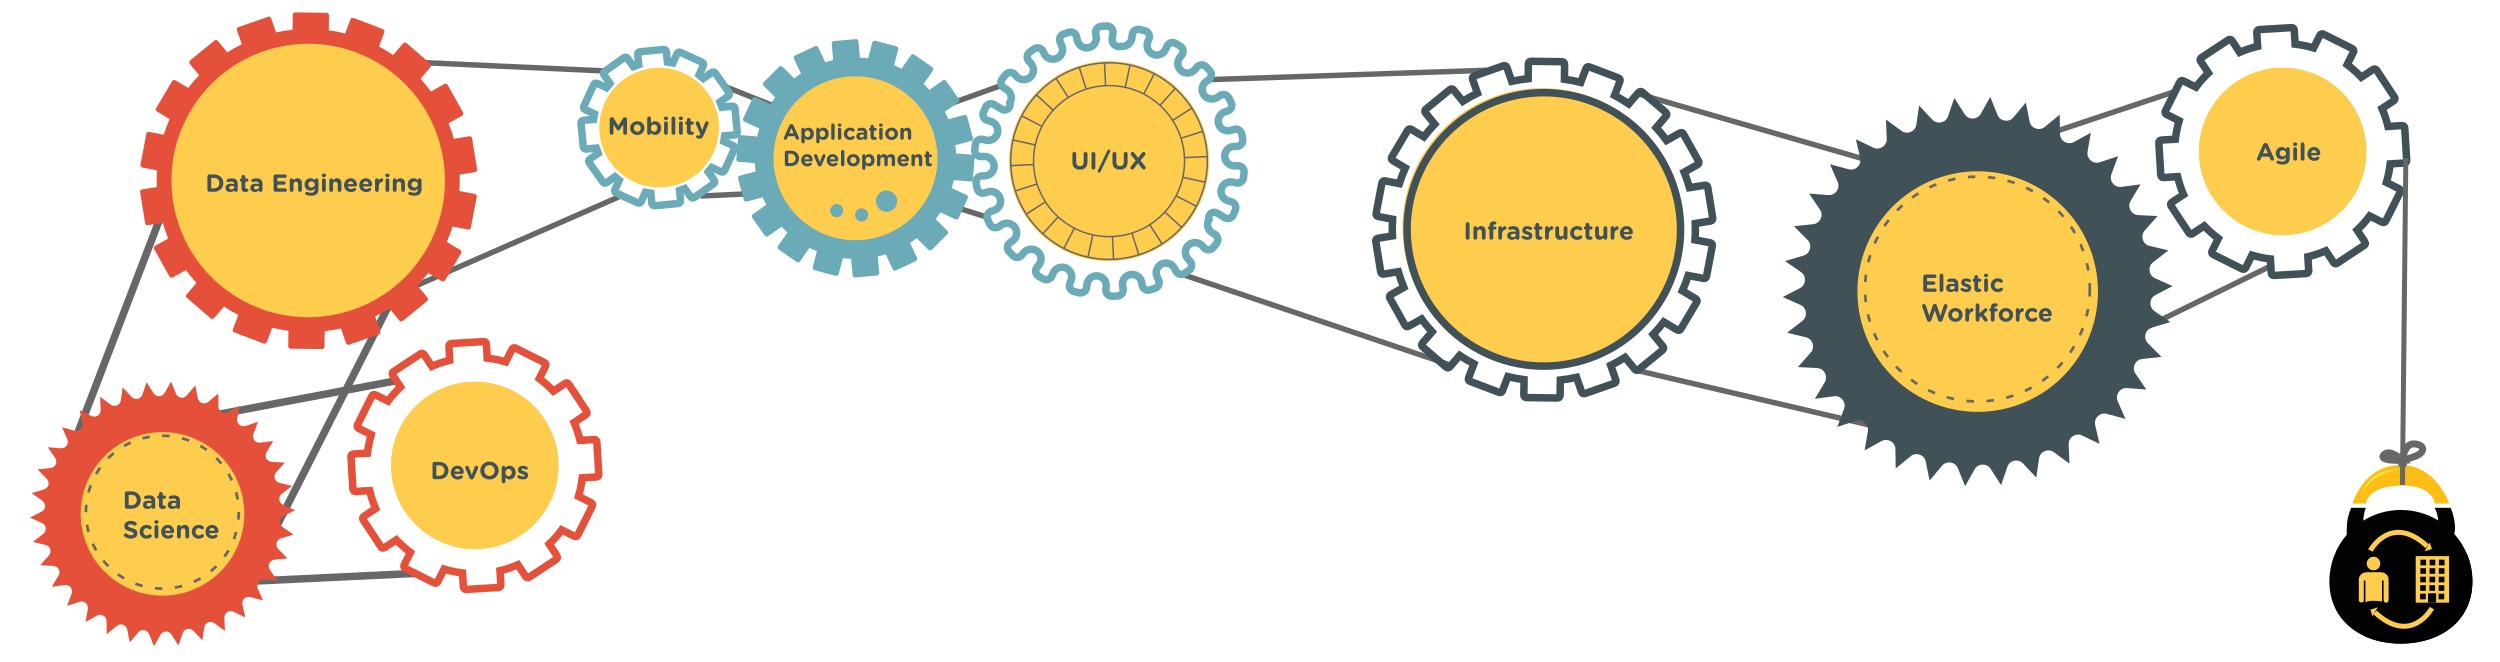 <?xml version="1.0" encoding="utf-8"?>
<!-- Generator: Adobe Illustrator 16.0.0, SVG Export Plug-In . SVG Version: 6.00 Build 0)  -->
<!DOCTYPE svg PUBLIC "-//W3C//DTD SVG 1.1//EN" "http://www.w3.org/Graphics/SVG/1.1/DTD/svg11.dtd">
<svg version="1.1" id="Layer_1" xmlns="http://www.w3.org/2000/svg" xmlns:xlink="http://www.w3.org/1999/xlink" x="0px" y="0px"
	 width="1000px" height="265px" viewBox="0 0 1000 265" enable-background="new 0 0 1000 265" xml:space="preserve">
<g>
	<g>
		
			<line fill="none" stroke="#676767" stroke-width="2.186" stroke-miterlimit="10" x1="908.501" y1="106.281" x2="824.239" y2="147.697"/>
		
			<line fill="none" stroke="#676767" stroke-width="2.186" stroke-miterlimit="10" x1="869.536" y1="36.743" x2="796.837" y2="61.089"/>
	</g>
	<g>
		
			<line fill="none" stroke="#676767" stroke-width="2.186" stroke-miterlimit="10" x1="794.733" y1="181.053" x2="654.533" y2="148.11"/>
		
			<line fill="none" stroke="#676767" stroke-width="2.186" stroke-miterlimit="10" x1="781.549" y1="74.019" x2="655.486" y2="37.6"/>
	</g>
	<g>
		
			<line fill="none" stroke="#676767" stroke-width="2.186" stroke-miterlimit="10" x1="581.173" y1="146.373" x2="470.177" y2="108.826"/>
		
			<line fill="none" stroke="#676767" stroke-width="2.186" stroke-miterlimit="10" x1="594.479" y1="28.102" x2="484.31" y2="31.828"/>
	</g>
	<g>
		
			<line fill="none" stroke="#676767" stroke-width="3" stroke-miterlimit="10" x1="76.878" y1="233.614" x2="166.834" y2="229.324"/>
		<line fill="none" stroke="#676767" stroke-width="3" stroke-miterlimit="10" x1="75.244" y1="168.009" x2="158.65" y2="152.251"/>
	</g>
	<g>
		<line fill="none" stroke="#676767" stroke-width="3" stroke-miterlimit="10" x1="158.551" y1="116.192" x2="97.754" y2="235.97"/>
		<line fill="none" stroke="#676767" stroke-width="3" stroke-miterlimit="10" x1="70.478" y1="70.382" x2="23.521" y2="192.952"/>
	</g>
	<g>
		
			<line fill="none" stroke="#676767" stroke-width="2.186" stroke-miterlimit="10" x1="158.133" y1="117.925" x2="247.603" y2="78.703"/>
		
			<line fill="none" stroke="#676767" stroke-width="2.186" stroke-miterlimit="10" x1="153.273" y1="24.319" x2="241.704" y2="28.374"/>
	</g>
	<circle fill="#FFCD4D" cx="789.053" cy="116.309" r="55.783"/>
	<circle fill="#FFCD4D" cx="122.512" cy="71.463" r="55.783"/>
	<circle fill="#FFCD4D" cx="65.093" cy="205.477" r="34.89"/>
	
		<circle fill="none" stroke="#676767" stroke-width="1.095" stroke-miterlimit="10" stroke-dasharray="3,5" cx="64.932" cy="204.865" r="30.568"/>
	<path fill="#E5503A" d="M44.274,161.843l-4.234-3.104l0.219,5.246c0.081,1.93-1.923,3.248-3.664,2.412l-4.732-2.273l1.18,5.116
		c0.434,1.881-1.294,3.546-3.158,3.045l-5.069-1.365l2.099,4.812c0.772,1.77-0.62,3.724-2.544,3.573l-5.234-0.411l2.948,4.344
		c1.084,1.6,0.075,3.775-1.844,3.98l-5.221,0.559l3.696,3.728c1.359,1.373,0.768,3.697-1.082,4.251l-5.029,1.509l4.318,2.986
		c1.588,1.097,1.434,3.492-0.282,4.377l-4.667,2.406l4.793,2.142c1.763,0.787,2.051,3.17,0.527,4.354l-4.145,3.224l5.105,1.224
		c1.877,0.451,2.598,2.739,1.318,4.185l-3.481,3.929l5.243,0.267c1.928,0.097,3.058,2.214,2.064,3.87l-2.701,4.502l5.203-0.703
		c1.913-0.258,3.412,1.615,2.74,3.426l-1.827,4.921l4.985-1.646c1.833-0.605,3.65,0.961,3.323,2.863l-0.892,5.175l4.598-2.535
		c1.691-0.933,3.765,0.272,3.792,2.204l0.075,5.249l4.054-3.336c1.49-1.227,3.751-0.423,4.132,1.469l1.038,5.147l3.372-4.024
		c1.24-1.479,3.61-1.105,4.333,0.686l1.966,4.867l2.575-4.575c0.947-1.682,3.345-1.749,4.384-0.122l2.827,4.423l1.69-4.97
		c0.622-1.826,2.967-2.335,4.288-0.926l3.591,3.829l0.748-5.196c0.276-1.911,2.488-2.84,4.045-1.698l4.234,3.104l-0.22-5.245
		c-0.081-1.93,1.923-3.249,3.664-2.412l4.732,2.273l-1.18-5.116c-0.434-1.882,1.293-3.547,3.158-3.044l5.069,1.365l-2.1-4.813
		c-0.772-1.769,0.62-3.723,2.545-3.572l5.234,0.411l-2.948-4.344c-1.084-1.599-0.075-3.775,1.845-3.98l5.22-0.559l-3.696-3.729
		c-1.359-1.371-0.768-3.696,1.083-4.251l5.028-1.508l-4.318-2.985c-1.588-1.098-1.434-3.493,0.282-4.378l4.667-2.406l-4.793-2.143
		c-1.763-0.787-2.051-3.168-0.527-4.354l4.145-3.224l-5.105-1.225c-1.877-0.449-2.599-2.738-1.318-4.184l3.482-3.929l-5.244-0.267
		c-1.928-0.098-3.058-2.214-2.064-3.869l2.701-4.503l-5.203,0.703c-1.913,0.258-3.412-1.615-2.74-3.426l1.827-4.922l-4.985,1.647
		c-1.833,0.604-3.651-0.962-3.323-2.864l0.892-5.175l-4.598,2.535c-1.691,0.933-3.765-0.272-3.793-2.204l-0.074-5.249l-4.054,3.336
		c-1.491,1.228-3.751,0.424-4.133-1.47l-1.038-5.146l-3.372,4.023c-1.239,1.48-3.609,1.105-4.332-0.686l-1.965-4.868l-2.575,4.575
		c-0.947,1.683-3.345,1.75-4.384,0.123l-2.827-4.424l-1.69,4.97c-0.622,1.828-2.967,2.335-4.288,0.928l-3.592-3.831l-0.748,5.197
		C48.043,162.057,45.831,162.985,44.274,161.843z M96.136,195.503c5.549,17.192-3.891,35.629-21.084,41.177
		c-17.192,5.548-35.628-3.892-41.176-21.084s3.891-35.628,21.084-41.177S90.587,178.311,96.136,195.503z"/>
	<g>
		<path fill="#E5503A" d="M85.643,127.228l3.975-4.608c0.862,0.573,1.744,1.129,2.643,1.666c1.008,0.6,2.027,1.164,3.054,1.699
			l-2.168,5.715c-0.193,0.506,0.062,1.073,0.568,1.266l11.724,4.449c0.508,0.193,1.077-0.063,1.269-0.57l2.178-5.74
			c2.15,0.525,4.315,0.929,6.487,1.213l-0.084,6.161c-0.009,0.542,0.425,0.987,0.967,0.995l12.539,0.171
			c0.543,0.008,0.99-0.427,0.997-0.97l0.085-6.209c2.182-0.242,4.347-0.6,6.486-1.073l2.051,5.883
			c0.178,0.513,0.738,0.783,1.25,0.604l11.842-4.127c0.513-0.179,0.784-0.739,0.605-1.252l-2.059-5.903
			c1.96-0.963,3.872-2.033,5.727-3.208l3.955,4.847c0.343,0.421,0.961,0.484,1.381,0.141l9.716-7.929
			c0.42-0.343,0.484-0.963,0.14-1.383l-3.963-4.858c1.5-1.565,2.925-3.225,4.271-4.974l5.397,3.216
			c0.466,0.277,1.069,0.125,1.348-0.342l6.417-10.774c0.278-0.466,0.126-1.069-0.34-1.347l-5.398-3.215
			c0.896-2.015,1.678-4.058,2.34-6.123l6.155,1.171c0.533,0.102,1.048-0.248,1.149-0.781l2.346-12.32
			c0.102-0.532-0.25-1.047-0.782-1.149l-6.145-1.169c0.151-2.19,0.181-4.381,0.093-6.562l6.169-1.001
			c0.536-0.087,0.9-0.592,0.813-1.128l-2.01-12.378c-0.086-0.536-0.591-0.899-1.126-0.812l-6.149,0.998
			c-0.602-2.106-1.319-4.181-2.146-6.214l5.419-3.031c0.473-0.265,0.644-0.864,0.378-1.337l-6.123-10.945
			c-0.264-0.474-0.863-0.643-1.337-0.377l-5.374,3.006c-1.285-1.773-2.67-3.485-4.157-5.125l4.009-4.648
			c0.354-0.411,0.309-1.032-0.103-1.386l-9.496-8.191c-0.41-0.355-1.032-0.31-1.386,0.103l-3.989,4.626
			c-0.96-0.648-1.941-1.276-2.949-1.876c-0.899-0.537-1.808-1.046-2.725-1.53l2.158-5.689c0.193-0.507-0.062-1.075-0.57-1.268
			l-11.724-4.449c-0.508-0.193-1.075,0.062-1.266,0.57l-2.14,5.638c-2.162-0.543-4.339-0.966-6.523-1.265l0.082-6.006
			c0.007-0.543-0.427-0.989-0.97-0.997l-12.54-0.17c-0.542-0.007-0.988,0.426-0.994,0.969l-0.082,5.979
			c-2.212,0.232-4.406,0.589-6.575,1.059l-1.965-5.638c-0.179-0.513-0.74-0.783-1.253-0.604l-11.841,4.128
			c-0.512,0.179-0.784,0.739-0.604,1.251l1.954,5.605c-1.998,0.971-3.947,2.05-5.836,3.243l-3.74-4.584
			c-0.344-0.42-0.963-0.482-1.384-0.139l-9.715,7.93c-0.42,0.343-0.484,0.962-0.14,1.382l3.731,4.572
			c-1.533,1.591-2.988,3.281-4.36,5.064l-5.077-3.024c-0.466-0.278-1.07-0.125-1.348,0.342l-6.417,10.774
			c-0.278,0.466-0.125,1.07,0.341,1.347l5.078,3.024c-0.915,2.056-1.708,4.14-2.377,6.248l-5.798-1.104
			c-0.534-0.102-1.049,0.248-1.15,0.782l-2.345,12.319c-0.102,0.533,0.248,1.048,0.781,1.149l5.815,1.107
			c-0.148,2.229-0.17,4.457-0.073,6.676l-5.861,0.951c-0.536,0.086-0.899,0.591-0.813,1.127l2.009,12.378
			c0.088,0.536,0.593,0.9,1.128,0.813l5.896-0.958c0.619,2.132,1.351,4.231,2.2,6.286l-5.22,2.92
			c-0.474,0.263-0.643,0.863-0.378,1.335l6.121,10.945c0.265,0.474,0.864,0.643,1.338,0.378l5.245-2.933
			c1.302,1.778,2.711,3.491,4.218,5.132l-3.94,4.57c-0.354,0.409-0.309,1.03,0.103,1.384l9.495,8.191
			C84.667,127.685,85.288,127.639,85.643,127.228z M76.295,44.216c15.457-25.951,49.023-34.458,74.974-19
			c25.951,15.457,34.458,49.024,19.001,74.975c-15.457,25.951-49.023,34.458-74.975,19C69.345,103.733,60.838,70.167,76.295,44.216z
			"/>
	</g>
	<g>
		<path fill="none" stroke="#E5503A" stroke-width="3" stroke-miterlimit="10" d="M226.103,153.331l-4.741,3.13
			c-1.752-1.856-3.646-3.532-5.651-5.018l2.538-5.077c0.243-0.486,0.046-1.076-0.439-1.319l-11.665-5.832
			c-0.486-0.242-1.077-0.044-1.319,0.44l-2.543,5.088c-2.418-0.718-4.894-1.225-7.4-1.513l-0.342-5.68
			c-0.033-0.54-0.498-0.954-1.04-0.921l-13.019,0.783c-0.542,0.032-0.954,0.499-0.922,1.039l0.34,5.667
			c-2.427,0.579-4.826,1.377-7.167,2.395l-3.13-4.741h0c-0.299-0.453-0.91-0.578-1.363-0.279l-10.883,7.188
			c-0.34,0.224-0.494,0.623-0.424,1.001c0.003,0.012,0.008,0.023,0.01,0.037c0.012,0.049,0.024,0.099,0.044,0.148
			c0.008,0.021,0.021,0.039,0.031,0.06c0.019,0.039,0.036,0.079,0.061,0.116l3.13,4.74c-1.856,1.753-3.532,3.646-5.018,5.651
			l-5.077-2.538c-0.485-0.242-1.075-0.046-1.317,0.441l-5.833,11.664c-0.242,0.485-0.045,1.076,0.44,1.318l5.087,2.544
			c-0.718,2.417-1.224,4.894-1.514,7.398l-5.678,0.342c-0.542,0.032-0.954,0.499-0.922,1.038l0.783,13.019
			c0.031,0.543,0.497,0.955,1.04,0.923l5.664-0.34c0.579,2.429,1.376,4.826,2.395,7.168l-4.74,3.13
			c-0.453,0.299-0.577,0.909-0.279,1.362l7.188,10.883c0.299,0.453,0.908,0.577,1.36,0.279l4.741-3.131
			c1.753,1.856,3.645,3.531,5.651,5.019l-2.538,5.075c-0.243,0.485-0.045,1.077,0.439,1.319l11.666,5.831
			c0.486,0.242,1.077,0.045,1.318-0.438l2.544-5.088c2.417,0.718,4.894,1.224,7.399,1.514l0.341,5.677
			c0.033,0.542,0.499,0.954,1.04,0.923l13.017-0.783c0.543-0.031,0.956-0.498,0.924-1.039l-0.341-5.665
			c2.428-0.579,4.826-1.376,7.167-2.395l3.13,4.739c0.07,0.107,0.159,0.194,0.259,0.264c0.32,0.224,0.757,0.245,1.103,0.016
			l10.883-7.187c0.453-0.299,0.578-0.909,0.278-1.362h-0.001l-3.129-4.74c1.857-1.754,3.532-3.646,5.019-5.651l5.076,2.538
			c0.485,0.242,1.076,0.045,1.319-0.44l5.832-11.665c0.242-0.484,0.045-1.074-0.44-1.318l-5.088-2.543
			c0.718-2.418,1.225-4.895,1.514-7.399l5.678-0.342c0.542-0.031,0.954-0.498,0.922-1.041l-0.782-13.017
			c-0.033-0.542-0.499-0.955-1.041-0.922l-5.665,0.34c-0.58-2.429-1.377-4.827-2.396-7.169l4.74-3.13
			c0.453-0.3,0.578-0.909,0.279-1.362l-7.187-10.883C227.166,153.155,226.555,153.031,226.103,153.331z"/>
		<circle fill="#FFCD4D" cx="189.947" cy="186.197" r="33.494"/>
		<path fill="#FFCD4D" d="M217.505,167.181c-10.323-14.97-30.77-18.999-46.015-8.933c-15.245,10.066-19.57,30.452-9.856,45.825
			L217.505,167.181z"/>
		<circle fill="#FFCD4D" cx="189.947" cy="186.197" r="12.58"/>
	</g>
	<g>
		<circle fill="#FFCD4D" cx="616.756" cy="91.017" r="55.783"/>
		<g>
			
				<circle fill="none" stroke="#676767" stroke-width="1.095" stroke-miterlimit="10" stroke-dasharray="3,5" cx="790.979" cy="115.622" r="44.952"/>
			<path fill="#405158" d="M760.601,52.355l-6.225-4.565l0.321,7.714c0.119,2.837-2.828,4.776-5.387,3.546l-6.959-3.342l1.734,7.523
				c0.639,2.766-1.902,5.214-4.643,4.478l-7.455-2.008l3.087,7.075c1.135,2.603-0.911,5.476-3.741,5.254l-7.696-0.604l4.335,6.388
				c1.594,2.351,0.109,5.551-2.713,5.854l-7.678,0.82l5.435,5.483c2,2.017,1.13,5.436-1.589,6.25l-7.396,2.218l6.35,4.393
				c2.336,1.614,2.107,5.135-0.416,6.436l-6.862,3.538l7.049,3.15c2.593,1.157,3.017,4.662,0.774,6.404l-6.095,4.74l7.507,1.798
				c2.762,0.664,3.822,4.028,1.939,6.153l-5.121,5.778l7.71,0.391c2.837,0.143,4.497,3.257,3.036,5.691l-3.971,6.621l7.65-1.032
				c2.813-0.381,5.019,2.374,4.03,5.036l-2.688,7.237l7.332-2.421c2.695-0.89,5.367,1.413,4.886,4.211l-1.312,7.609l6.761-3.728
				c2.487-1.372,5.538,0.4,5.577,3.24l0.11,7.72l5.96-4.905c2.193-1.805,5.517-0.623,6.079,2.16l1.524,7.568l4.957-5.917
				c1.826-2.176,5.311-1.626,6.371,1.007l2.893,7.159l3.786-6.729c1.392-2.474,4.919-2.573,6.446-0.179l4.157,6.504l2.485-7.31
				c0.914-2.688,4.364-3.433,6.306-1.36l5.282,5.63l1.1-7.641c0.404-2.811,3.658-4.177,5.947-2.498l6.227,4.565l-0.323-7.714
				c-0.118-2.837,2.828-4.777,5.388-3.548l6.958,3.344l-1.734-7.523c-0.638-2.766,1.903-5.216,4.645-4.477l7.454,2.009l-3.088-7.078
				c-1.136-2.601,0.911-5.476,3.742-5.253l7.697,0.604l-4.335-6.388c-1.595-2.351-0.11-5.552,2.713-5.853l7.676-0.822l-5.434-5.483
				c-1.999-2.016-1.13-5.434,1.59-6.25l7.396-2.217l-6.351-4.392c-2.335-1.614-2.108-5.136,0.415-6.438l6.862-3.538l-7.047-3.15
				c-2.594-1.158-3.018-4.66-0.774-6.403l6.093-4.739l-7.508-1.801c-2.76-0.661-3.819-4.027-1.938-6.152l5.12-5.777l-7.71-0.391
				c-2.837-0.144-4.496-3.256-3.036-5.691l3.973-6.621l-7.652,1.032c-2.813,0.38-5.018-2.375-4.03-5.037l2.688-7.238l-7.332,2.422
				c-2.695,0.889-5.368-1.414-4.887-4.21l1.313-7.609l-6.762,3.728c-2.486,1.371-5.537-0.402-5.578-3.242l-0.107-7.719l-5.961,4.906
				c-2.193,1.804-5.518,0.622-6.078-2.163l-1.526-7.567l-4.959,5.917c-1.822,2.176-5.307,1.625-6.37-1.008l-2.89-7.159l-3.788,6.728
				c-1.393,2.475-4.919,2.574-6.446,0.182l-4.157-6.506l-2.486,7.309c-0.914,2.688-4.361,3.434-6.305,1.363l-5.28-5.632
				l-1.101,7.641C766.146,52.668,762.89,54.035,760.601,52.355z M836.866,101.854c8.158,25.281-5.722,52.392-31.006,60.552
				c-25.281,8.158-52.392-5.722-60.551-31.004c-8.159-25.283,5.722-52.392,31.004-60.553
				C801.597,62.689,828.706,76.571,836.866,101.854z"/>
		</g>
		<g>
			<path fill="none" stroke="#405158" stroke-width="3" stroke-miterlimit="10" d="M579.887,146.782l3.976-4.608
				c0.862,0.574,1.743,1.13,2.643,1.667c1.008,0.6,2.027,1.163,3.055,1.698l-2.168,5.715c-0.193,0.505,0.062,1.073,0.567,1.266
				l11.725,4.449c0.508,0.192,1.077-0.063,1.27-0.569l2.178-5.741c2.15,0.526,4.315,0.929,6.486,1.214l-0.083,6.16
				c-0.009,0.543,0.425,0.987,0.968,0.996l12.538,0.171c0.543,0.009,0.991-0.427,0.997-0.97l0.086-6.21
				c2.182-0.241,4.347-0.6,6.486-1.072l2.05,5.882c0.179,0.514,0.739,0.784,1.251,0.604l11.842-4.127
				c0.513-0.179,0.783-0.739,0.605-1.252l-2.06-5.903c1.96-0.963,3.872-2.032,5.728-3.208l3.954,4.847
				c0.344,0.422,0.962,0.484,1.382,0.142l9.716-7.929c0.42-0.344,0.484-0.964,0.14-1.384l-3.962-4.857
				c1.5-1.565,2.925-3.226,4.271-4.974l5.396,3.215c0.467,0.277,1.069,0.125,1.348-0.341l6.417-10.775
				c0.278-0.466,0.126-1.069-0.341-1.347l-5.397-3.216c0.896-2.015,1.678-4.059,2.339-6.123l6.156,1.171
				c0.533,0.102,1.048-0.248,1.149-0.781l2.345-12.319c0.103-0.533-0.248-1.047-0.78-1.149l-6.146-1.169
				c0.151-2.19,0.182-4.38,0.093-6.561l6.17-1.001c0.536-0.087,0.9-0.593,0.813-1.128l-2.009-12.378
				c-0.087-0.536-0.591-0.899-1.128-0.812l-6.148,0.998c-0.602-2.106-1.318-4.181-2.146-6.214l5.419-3.032
				c0.473-0.265,0.644-0.864,0.378-1.337l-6.122-10.944c-0.265-0.474-0.864-0.644-1.337-0.377l-5.375,3.006
				c-1.284-1.773-2.67-3.485-4.157-5.126l4.009-4.647c0.354-0.411,0.31-1.032-0.103-1.386l-9.496-8.19
				c-0.411-0.355-1.031-0.31-1.386,0.103l-3.989,4.625c-0.961-0.648-1.94-1.276-2.949-1.875c-0.898-0.537-1.808-1.046-2.725-1.531
				l2.159-5.689c0.192-0.507-0.063-1.075-0.57-1.268l-11.724-4.448c-0.509-0.193-1.075,0.062-1.268,0.57l-2.139,5.638
				c-2.162-0.544-4.339-0.967-6.523-1.265l0.082-6.006c0.006-0.543-0.427-0.989-0.97-0.997l-12.54-0.17
				c-0.542-0.008-0.988,0.426-0.994,0.969l-0.082,5.979c-2.212,0.232-4.405,0.588-6.574,1.059l-1.965-5.638
				c-0.18-0.513-0.741-0.783-1.254-0.604l-11.84,4.128c-0.514,0.178-0.784,0.738-0.604,1.251l1.953,5.605
				c-1.997,0.971-3.946,2.05-5.836,3.242l-3.74-4.583c-0.344-0.42-0.963-0.482-1.384-0.139l-9.715,7.929
				c-0.421,0.343-0.484,0.962-0.14,1.383l3.731,4.571c-1.533,1.592-2.988,3.281-4.36,5.065l-5.076-3.024
				c-0.467-0.278-1.07-0.125-1.349,0.342l-6.416,10.774c-0.278,0.466-0.126,1.069,0.341,1.347l5.076,3.024
				c-0.914,2.056-1.707,4.14-2.376,6.247l-5.798-1.104c-0.533-0.103-1.049,0.248-1.149,0.781l-2.346,12.319
				c-0.103,0.533,0.248,1.048,0.781,1.149l5.814,1.107c-0.147,2.229-0.17,4.458-0.072,6.676l-5.86,0.951
				c-0.536,0.086-0.899,0.591-0.813,1.126l2.008,12.378c0.087,0.536,0.593,0.9,1.128,0.813l5.897-0.957
				c0.618,2.132,1.35,4.231,2.199,6.286l-5.22,2.92c-0.475,0.264-0.644,0.862-0.38,1.335l6.122,10.945
				c0.266,0.474,0.863,0.644,1.338,0.379l5.245-2.935c1.303,1.779,2.711,3.491,4.218,5.132l-3.94,4.569
				c-0.354,0.409-0.309,1.031,0.104,1.384l9.494,8.192C578.91,147.238,579.532,147.193,579.887,146.782z M570.539,63.77
				c15.457-25.951,49.023-34.458,74.975-19c25.951,15.458,34.457,49.024,19.001,74.975c-15.457,25.951-49.024,34.458-74.975,19
				C563.589,123.288,555.081,89.721,570.539,63.77z"/>
		</g>
		<g>
			<path fill="none" stroke="#405158" stroke-width="3" stroke-miterlimit="10" d="M949.261,27.755l-4.741,3.13
				c-1.753-1.856-3.646-3.532-5.651-5.018l2.538-5.077c0.242-0.486,0.046-1.076-0.439-1.319l-11.666-5.832
				c-0.484-0.242-1.075-0.045-1.318,0.44l-2.543,5.088c-2.417-0.718-4.894-1.225-7.398-1.514l-0.342-5.678
				c-0.032-0.542-0.499-0.955-1.041-0.922l-13.017,0.782c-0.542,0.032-0.956,0.499-0.923,1.039l0.34,5.666
				c-2.428,0.58-4.826,1.377-7.167,2.396l-3.131-4.741l0,0c-0.299-0.454-0.91-0.578-1.363-0.279l-10.883,7.187
				c-0.34,0.225-0.494,0.624-0.424,1.001c0.004,0.012,0.009,0.023,0.011,0.037c0.011,0.049,0.024,0.099,0.045,0.148
				c0.008,0.021,0.021,0.041,0.029,0.06c0.021,0.04,0.037,0.079,0.061,0.116l3.132,4.74c-1.857,1.753-3.532,3.646-5.019,5.652
				l-5.076-2.538c-0.485-0.242-1.075-0.046-1.317,0.44l-5.833,11.665c-0.242,0.485-0.045,1.076,0.44,1.319l5.087,2.543
				c-0.719,2.417-1.225,4.893-1.514,7.398l-5.678,0.342c-0.542,0.032-0.954,0.499-0.922,1.039l0.782,13.019
				c0.032,0.542,0.498,0.955,1.04,0.923l5.665-0.341c0.578,2.429,1.375,4.827,2.395,7.168l-4.74,3.13
				c-0.452,0.299-0.577,0.909-0.278,1.362l7.187,10.883c0.3,0.453,0.909,0.578,1.361,0.279l4.74-3.13
				c1.753,1.857,3.646,3.532,5.652,5.019l-2.539,5.076c-0.242,0.484-0.045,1.076,0.44,1.318l11.666,5.832
				c0.485,0.243,1.075,0.046,1.317-0.439l2.544-5.088c2.417,0.718,4.894,1.225,7.398,1.514l0.342,5.678
				c0.032,0.541,0.499,0.954,1.04,0.922l13.018-0.783c0.542-0.032,0.955-0.499,0.924-1.04l-0.342-5.665
				c2.429-0.579,4.826-1.376,7.168-2.395l3.13,4.739c0.07,0.107,0.16,0.193,0.259,0.263c0.321,0.224,0.758,0.245,1.104,0.016
				l10.884-7.187c0.453-0.299,0.577-0.909,0.279-1.362h-0.002l-3.13-4.74c1.857-1.753,3.532-3.646,5.019-5.652l5.076,2.538
				c0.485,0.243,1.077,0.046,1.319-0.44l5.832-11.666c0.242-0.485,0.045-1.075-0.439-1.319l-5.089-2.542
				c0.718-2.418,1.225-4.895,1.514-7.4l5.678-0.341c0.542-0.032,0.956-0.498,0.922-1.041l-0.782-13.018
				c-0.032-0.542-0.497-0.955-1.038-0.922l-5.666,0.34c-0.58-2.428-1.376-4.827-2.396-7.168l4.74-3.131
				c0.453-0.299,0.578-0.909,0.279-1.362l-7.187-10.882C950.324,27.581,949.713,27.456,949.261,27.755z"/>
			<circle fill="#FFCD4D" cx="913.105" cy="60.622" r="33.493"/>
			<path fill="#FFCD4D" d="M940.663,41.605c-10.322-14.971-30.77-18.999-46.015-8.933c-15.244,10.067-19.57,30.453-9.855,45.826
				L940.663,41.605z"/>
			<circle fill="#FFCD4D" cx="913.104" cy="60.622" r="12.581"/>
		</g>
	</g>
	<g>
		<path fill="#405158" d="M82.96,70.541c0-0.425,0.336-0.761,0.761-0.761h1.938c2.175,0,3.678,1.493,3.678,3.441v0.02
			c0,1.948-1.503,3.46-3.678,3.46h-1.938c-0.425,0-0.761-0.336-0.761-0.761V70.541z M85.659,75.326c1.246,0,2.086-0.84,2.086-2.066
			v-0.02c0-1.227-0.84-2.086-2.086-2.086h-1.177v4.172H85.659z"/>
		<path fill="#405158" d="M90.22,75.178v-0.02c0-1.157,0.88-1.691,2.136-1.691c0.534,0,0.919,0.089,1.295,0.218v-0.089
			c0-0.623-0.386-0.969-1.137-0.969c-0.416,0-0.751,0.06-1.038,0.148c-0.089,0.029-0.148,0.04-0.218,0.04
			c-0.346,0-0.623-0.267-0.623-0.613c0-0.267,0.168-0.494,0.405-0.583c0.475-0.178,0.989-0.276,1.69-0.276
			c0.821,0,1.414,0.217,1.79,0.593c0.396,0.396,0.573,0.979,0.573,1.691v2.413c0,0.405-0.326,0.722-0.731,0.722
			c-0.435,0-0.722-0.306-0.722-0.623v-0.01c-0.366,0.406-0.87,0.673-1.602,0.673C91.041,76.8,90.22,76.226,90.22,75.178z
			 M93.671,74.832v-0.267c-0.257-0.119-0.593-0.198-0.959-0.198c-0.643,0-1.038,0.257-1.038,0.731v0.02
			c0,0.405,0.336,0.643,0.82,0.643C93.196,75.761,93.671,75.376,93.671,74.832z"/>
		<path fill="#405158" d="M96.59,75.198v-2.511h-0.049c-0.356,0-0.643-0.287-0.643-0.643s0.287-0.643,0.643-0.643h0.049v-0.663
			c0-0.415,0.336-0.751,0.751-0.751c0.416,0,0.751,0.336,0.751,0.751v0.663h0.663c0.356,0,0.643,0.287,0.643,0.643
			s-0.287,0.643-0.643,0.643h-0.663v2.264c0,0.346,0.148,0.514,0.484,0.514c0.05,0,0.148-0.01,0.178-0.01
			c0.336,0,0.623,0.276,0.623,0.623c0,0.267-0.178,0.485-0.386,0.564c-0.277,0.108-0.534,0.148-0.86,0.148
			C97.213,76.79,96.59,76.424,96.59,75.198z"/>
		<path fill="#405158" d="M100.131,75.178v-0.02c0-1.157,0.88-1.691,2.136-1.691c0.534,0,0.919,0.089,1.295,0.218v-0.089
			c0-0.623-0.386-0.969-1.137-0.969c-0.416,0-0.751,0.06-1.038,0.148c-0.089,0.029-0.148,0.04-0.218,0.04
			c-0.346,0-0.623-0.267-0.623-0.613c0-0.267,0.168-0.494,0.405-0.583c0.475-0.178,0.989-0.276,1.69-0.276
			c0.821,0,1.414,0.217,1.79,0.593c0.396,0.396,0.573,0.979,0.573,1.691v2.413c0,0.405-0.326,0.722-0.731,0.722
			c-0.435,0-0.722-0.306-0.722-0.623v-0.01c-0.366,0.406-0.87,0.673-1.602,0.673C100.952,76.8,100.131,76.226,100.131,75.178z
			 M103.582,74.832v-0.267c-0.257-0.119-0.593-0.198-0.959-0.198c-0.643,0-1.038,0.257-1.038,0.731v0.02
			c0,0.405,0.336,0.643,0.82,0.643C103.107,75.761,103.582,75.376,103.582,74.832z"/>
		<path fill="#405158" d="M109.429,75.939v-5.399c0-0.425,0.336-0.761,0.761-0.761h3.836c0.376,0,0.683,0.307,0.683,0.682
			c0,0.376-0.307,0.672-0.683,0.672h-3.085v1.404h2.64c0.375,0,0.682,0.307,0.682,0.682s-0.307,0.672-0.682,0.672h-2.64v1.454h3.135
			c0.375,0,0.682,0.306,0.682,0.682s-0.307,0.672-0.682,0.672h-3.886C109.765,76.701,109.429,76.364,109.429,75.939z"/>
		<path fill="#405158" d="M115.897,72.093c0-0.415,0.336-0.751,0.751-0.751s0.751,0.336,0.751,0.751v0.06
			c0.346-0.445,0.791-0.851,1.552-0.851c1.137,0,1.8,0.752,1.8,1.968v2.739c0,0.415-0.336,0.751-0.751,0.751
			c-0.416,0-0.751-0.336-0.751-0.751v-2.265c0-0.712-0.336-1.078-0.91-1.078c-0.574,0-0.939,0.366-0.939,1.078v2.265
			c0,0.415-0.336,0.751-0.751,0.751s-0.751-0.336-0.751-0.751V72.093z"/>
		<path fill="#405158" d="M122.495,77.937c-0.257-0.099-0.425-0.307-0.425-0.583c0-0.336,0.277-0.613,0.613-0.613
			c0.099,0,0.178,0.02,0.247,0.049c0.435,0.198,0.9,0.316,1.463,0.316c1.028,0,1.513-0.494,1.513-1.443v-0.257
			c-0.445,0.534-0.929,0.86-1.73,0.86c-1.236,0-2.354-0.9-2.354-2.472v-0.02c0-1.582,1.137-2.472,2.354-2.472
			c0.82,0,1.305,0.346,1.71,0.791v-0.01c0-0.405,0.336-0.741,0.751-0.741c0.415,0,0.751,0.336,0.751,0.751v3.412
			c0,0.949-0.228,1.641-0.672,2.086c-0.495,0.494-1.256,0.712-2.284,0.712C123.73,78.303,123.118,78.184,122.495,77.937z
			 M125.906,73.794v-0.02c0-0.722-0.563-1.226-1.295-1.226c-0.731,0-1.285,0.504-1.285,1.226v0.02c0,0.731,0.554,1.226,1.285,1.226
			C125.342,75.02,125.906,74.516,125.906,73.794z"/>
		<path fill="#405158" d="M128.716,70.135c0-0.435,0.366-0.702,0.841-0.702s0.84,0.267,0.84,0.702v0.02
			c0,0.435-0.366,0.712-0.84,0.712s-0.841-0.277-0.841-0.712V70.135z M128.805,72.093c0-0.415,0.336-0.751,0.751-0.751
			c0.415,0,0.751,0.336,0.751,0.751v3.916c0,0.415-0.336,0.751-0.751,0.751c-0.416,0-0.751-0.336-0.751-0.751V72.093z"/>
		<path fill="#405158" d="M131.723,72.093c0-0.415,0.336-0.751,0.751-0.751s0.751,0.336,0.751,0.751v0.06
			c0.346-0.445,0.791-0.851,1.552-0.851c1.137,0,1.8,0.752,1.8,1.968v2.739c0,0.415-0.336,0.751-0.751,0.751
			c-0.416,0-0.751-0.336-0.751-0.751v-2.265c0-0.712-0.336-1.078-0.91-1.078c-0.574,0-0.939,0.366-0.939,1.078v2.265
			c0,0.415-0.336,0.751-0.751,0.751s-0.751-0.336-0.751-0.751V72.093z"/>
		<path fill="#405158" d="M140.396,76.819c-1.592,0-2.769-1.117-2.769-2.739v-0.02c0-1.513,1.078-2.759,2.62-2.759
			c1.77,0,2.551,1.454,2.551,2.551c0,0.435-0.307,0.722-0.702,0.722h-2.976c0.148,0.682,0.623,1.039,1.295,1.039
			c0.415,0,0.761-0.129,1.068-0.356c0.109-0.079,0.208-0.118,0.366-0.118c0.336,0,0.583,0.257,0.583,0.593
			c0,0.198-0.089,0.346-0.198,0.445C141.771,76.572,141.167,76.819,140.396,76.819z M141.365,73.636
			c-0.089-0.673-0.484-1.127-1.117-1.127c-0.623,0-1.028,0.445-1.147,1.127H141.365z"/>
		<path fill="#405158" d="M146.459,76.819c-1.592,0-2.769-1.117-2.769-2.739v-0.02c0-1.513,1.078-2.759,2.621-2.759
			c1.77,0,2.551,1.454,2.551,2.551c0,0.435-0.306,0.722-0.702,0.722h-2.977c0.148,0.682,0.623,1.039,1.295,1.039
			c0.416,0,0.761-0.129,1.068-0.356c0.109-0.079,0.208-0.118,0.366-0.118c0.336,0,0.583,0.257,0.583,0.593
			c0,0.198-0.089,0.346-0.198,0.445C147.833,76.572,147.23,76.819,146.459,76.819z M147.428,73.636
			c-0.089-0.673-0.484-1.127-1.117-1.127c-0.623,0-1.028,0.445-1.147,1.127H147.428z"/>
		<path fill="#405158" d="M150.011,72.093c0-0.415,0.336-0.751,0.751-0.751s0.751,0.336,0.751,0.751v0.237
			c0.218-0.514,0.573-0.988,1.019-0.988c0.465,0,0.731,0.306,0.731,0.731c0,0.396-0.257,0.633-0.563,0.702
			c-0.761,0.178-1.187,0.761-1.187,1.829v1.404c0,0.415-0.336,0.751-0.751,0.751s-0.751-0.336-0.751-0.751V72.093z"/>
		<path fill="#405158" d="M154.125,70.135c0-0.435,0.366-0.702,0.841-0.702s0.84,0.267,0.84,0.702v0.02
			c0,0.435-0.366,0.712-0.84,0.712s-0.841-0.277-0.841-0.712V70.135z M154.214,72.093c0-0.415,0.336-0.751,0.751-0.751
			c0.415,0,0.751,0.336,0.751,0.751v3.916c0,0.415-0.336,0.751-0.751,0.751c-0.416,0-0.751-0.336-0.751-0.751V72.093z"/>
		<path fill="#405158" d="M157.132,72.093c0-0.415,0.336-0.751,0.751-0.751s0.751,0.336,0.751,0.751v0.06
			c0.346-0.445,0.791-0.851,1.552-0.851c1.137,0,1.8,0.752,1.8,1.968v2.739c0,0.415-0.336,0.751-0.751,0.751
			c-0.416,0-0.751-0.336-0.751-0.751v-2.265c0-0.712-0.336-1.078-0.91-1.078c-0.574,0-0.939,0.366-0.939,1.078v2.265
			c0,0.415-0.336,0.751-0.751,0.751s-0.751-0.336-0.751-0.751V72.093z"/>
		<path fill="#405158" d="M163.729,77.937c-0.257-0.099-0.425-0.307-0.425-0.583c0-0.336,0.277-0.613,0.613-0.613
			c0.099,0,0.178,0.02,0.247,0.049c0.435,0.198,0.9,0.316,1.463,0.316c1.028,0,1.513-0.494,1.513-1.443v-0.257
			c-0.445,0.534-0.929,0.86-1.73,0.86c-1.236,0-2.354-0.9-2.354-2.472v-0.02c0-1.582,1.137-2.472,2.354-2.472
			c0.82,0,1.305,0.346,1.71,0.791v-0.01c0-0.405,0.336-0.741,0.751-0.741c0.415,0,0.751,0.336,0.751,0.751v3.412
			c0,0.949-0.228,1.641-0.672,2.086c-0.495,0.494-1.256,0.712-2.284,0.712C164.965,78.303,164.352,78.184,163.729,77.937z
			 M167.14,73.794v-0.02c0-0.722-0.563-1.226-1.295-1.226c-0.731,0-1.285,0.504-1.285,1.226v0.02c0,0.731,0.554,1.226,1.285,1.226
			C166.577,75.02,167.14,74.516,167.14,73.794z"/>
	</g>
	<g>
		<path fill="#405158" d="M173.008,185.523c0-0.425,0.336-0.761,0.761-0.761h1.938c2.175,0,3.678,1.492,3.678,3.44v0.02
			c0,1.948-1.503,3.461-3.678,3.461h-1.938c-0.425,0-0.761-0.336-0.761-0.762V185.523z M175.707,190.31
			c1.246,0,2.086-0.841,2.086-2.066v-0.021c0-1.226-0.84-2.086-2.086-2.086h-1.177v4.173H175.707z"/>
		<path fill="#405158" d="M183.096,191.802c-1.592,0-2.769-1.117-2.769-2.738v-0.02c0-1.514,1.078-2.759,2.621-2.759
			c1.77,0,2.551,1.453,2.551,2.551c0,0.435-0.306,0.722-0.702,0.722h-2.977c0.148,0.683,0.623,1.038,1.295,1.038
			c0.416,0,0.761-0.128,1.068-0.355c0.109-0.079,0.208-0.119,0.366-0.119c0.336,0,0.583,0.257,0.583,0.594
			c0,0.197-0.089,0.346-0.198,0.444C184.47,191.555,183.867,191.802,183.096,191.802z M184.065,188.618
			c-0.089-0.672-0.484-1.127-1.117-1.127c-0.623,0-1.028,0.445-1.147,1.127H184.065z"/>
		<path fill="#405158" d="M188.724,191.792h-0.079c-0.405,0-0.682-0.257-0.85-0.652l-1.622-3.747
			c-0.04-0.099-0.079-0.228-0.079-0.366c0-0.355,0.326-0.702,0.731-0.702c0.406,0,0.623,0.228,0.732,0.534l1.137,3.075l1.157-3.095
			c0.099-0.258,0.307-0.515,0.702-0.515s0.722,0.307,0.722,0.712c0,0.129-0.049,0.287-0.079,0.356l-1.622,3.747
			C189.406,191.525,189.129,191.792,188.724,191.792z"/>
		<path fill="#405158" d="M192.117,188.243v-0.021c0-1.968,1.553-3.579,3.688-3.579s3.668,1.592,3.668,3.56v0.02
			c0,1.968-1.552,3.579-3.688,3.579S192.117,190.21,192.117,188.243z M197.882,188.243v-0.021c0-1.187-0.87-2.175-2.096-2.175
			s-2.077,0.969-2.077,2.155v0.02c0,1.187,0.87,2.176,2.097,2.176C197.031,190.398,197.882,189.429,197.882,188.243z"/>
		<path fill="#405158" d="M200.673,187.076c0-0.415,0.336-0.752,0.751-0.752s0.751,0.337,0.751,0.752v0.069
			c0.366-0.495,0.87-0.86,1.651-0.86c1.236,0,2.413,0.969,2.413,2.738v0.021c0,1.77-1.157,2.738-2.413,2.738
			c-0.801,0-1.295-0.365-1.651-0.791v1.582c0,0.416-0.336,0.752-0.751,0.752s-0.751-0.336-0.751-0.752V187.076z M204.737,189.044
			v-0.021c0-0.88-0.593-1.463-1.295-1.463s-1.285,0.583-1.285,1.463v0.021c0,0.88,0.583,1.463,1.285,1.463
			S204.737,189.934,204.737,189.044z"/>
		<path fill="#405158" d="M207.211,191.18c-0.158-0.1-0.287-0.277-0.287-0.515c0-0.336,0.257-0.593,0.593-0.593
			c0.109,0,0.218,0.029,0.297,0.079c0.504,0.316,1.008,0.475,1.434,0.475c0.435,0,0.633-0.158,0.633-0.396v-0.021
			c0-0.326-0.514-0.435-1.098-0.612c-0.742-0.218-1.582-0.563-1.582-1.593v-0.02c0-1.077,0.87-1.681,1.938-1.681
			c0.554,0,1.127,0.148,1.642,0.405c0.217,0.109,0.356,0.307,0.356,0.563c0,0.337-0.267,0.594-0.603,0.594
			c-0.109,0-0.178-0.021-0.277-0.069c-0.425-0.208-0.83-0.336-1.146-0.336c-0.366,0-0.554,0.158-0.554,0.365v0.02
			c0,0.297,0.504,0.436,1.078,0.633c0.742,0.248,1.602,0.604,1.602,1.572v0.021c0,1.177-0.88,1.71-2.027,1.71
			C208.556,191.782,207.854,191.595,207.211,191.18z"/>
	</g>
	<g>
		<path fill="#405158" d="M586.286,89.609c0-0.425,0.337-0.761,0.762-0.761s0.762,0.336,0.762,0.761v5.517
			c0,0.425-0.337,0.762-0.762,0.762s-0.762-0.336-0.762-0.762V89.609z"/>
		<path fill="#405158" d="M589.383,91.221c0-0.416,0.336-0.752,0.751-0.752s0.751,0.336,0.751,0.752v0.059
			c0.347-0.445,0.791-0.85,1.553-0.85c1.137,0,1.8,0.751,1.8,1.967v2.739c0,0.416-0.336,0.752-0.752,0.752
			c-0.415,0-0.751-0.336-0.751-0.752v-2.264c0-0.712-0.336-1.078-0.91-1.078c-0.573,0-0.939,0.366-0.939,1.078v2.264
			c0,0.416-0.336,0.752-0.751,0.752s-0.751-0.336-0.751-0.752V91.221z"/>
		<path fill="#405158" d="M595.802,91.813h-0.06c-0.346,0-0.623-0.267-0.623-0.613s0.277-0.623,0.623-0.623h0.06v-0.336
			c0-0.583,0.148-1.009,0.425-1.286c0.277-0.277,0.683-0.415,1.217-0.415c0.236,0,0.444,0.01,0.612,0.04
			c0.257,0.04,0.515,0.267,0.515,0.603s-0.277,0.623-0.613,0.623h-0.129c-0.346,0-0.543,0.178-0.543,0.573v0.208h0.652
			c0.346,0,0.623,0.267,0.623,0.613s-0.277,0.613-0.623,0.613h-0.633v3.322c0,0.416-0.336,0.752-0.752,0.752
			c-0.415,0-0.751-0.336-0.751-0.752V91.813z"/>
		<path fill="#405158" d="M599.322,91.221c0-0.416,0.337-0.752,0.752-0.752s0.752,0.336,0.752,0.752v0.237
			c0.217-0.515,0.573-0.989,1.018-0.989c0.465,0,0.732,0.307,0.732,0.732c0,0.396-0.258,0.633-0.564,0.702
			c-0.761,0.178-1.186,0.761-1.186,1.829v1.404c0,0.416-0.337,0.752-0.752,0.752s-0.752-0.336-0.752-0.752V91.221z"/>
		<path fill="#405158" d="M602.895,94.306v-0.02c0-1.157,0.88-1.691,2.135-1.691c0.534,0,0.92,0.089,1.296,0.218v-0.089
			c0-0.623-0.386-0.969-1.138-0.969c-0.415,0-0.751,0.059-1.038,0.148c-0.089,0.03-0.147,0.04-0.217,0.04
			c-0.347,0-0.623-0.267-0.623-0.613c0-0.267,0.168-0.494,0.405-0.583c0.475-0.178,0.988-0.277,1.69-0.277
			c0.821,0,1.414,0.218,1.79,0.594c0.396,0.396,0.573,0.979,0.573,1.69v2.413c0,0.406-0.326,0.722-0.731,0.722
			c-0.436,0-0.722-0.307-0.722-0.623v-0.01c-0.366,0.405-0.87,0.672-1.603,0.672C603.715,95.927,602.895,95.354,602.895,94.306z
			 M606.345,93.959v-0.267c-0.257-0.119-0.593-0.198-0.959-0.198c-0.643,0-1.038,0.257-1.038,0.732v0.02
			c0,0.405,0.336,0.643,0.82,0.643C605.87,94.889,606.345,94.503,606.345,93.959z"/>
		<path fill="#405158" d="M608.928,95.324c-0.158-0.099-0.287-0.277-0.287-0.514c0-0.336,0.257-0.593,0.594-0.593
			c0.108,0,0.217,0.03,0.296,0.079c0.505,0.316,1.009,0.475,1.435,0.475c0.435,0,0.633-0.158,0.633-0.396v-0.02
			c0-0.327-0.515-0.435-1.098-0.613c-0.742-0.217-1.582-0.563-1.582-1.592v-0.02c0-1.078,0.87-1.681,1.938-1.681
			c0.554,0,1.127,0.148,1.642,0.405c0.218,0.109,0.355,0.307,0.355,0.563c0,0.336-0.267,0.594-0.603,0.594
			c-0.109,0-0.178-0.02-0.277-0.069c-0.425-0.208-0.83-0.336-1.146-0.336c-0.366,0-0.554,0.158-0.554,0.366v0.02
			c0,0.296,0.504,0.435,1.077,0.633c0.742,0.247,1.603,0.603,1.603,1.572v0.02c0,1.177-0.88,1.71-2.027,1.71
			C610.272,95.927,609.57,95.739,608.928,95.324z"/>
		<path fill="#405158" d="M614.181,94.325v-2.512h-0.05c-0.355,0-0.643-0.287-0.643-0.643s0.287-0.643,0.643-0.643h0.05v-0.663
			c0-0.415,0.336-0.751,0.751-0.751s0.752,0.336,0.752,0.751v0.663h0.662c0.355,0,0.643,0.287,0.643,0.643s-0.287,0.643-0.643,0.643
			h-0.662v2.265c0,0.346,0.148,0.514,0.484,0.514c0.049,0,0.148-0.01,0.178-0.01c0.336,0,0.623,0.277,0.623,0.623
			c0,0.267-0.178,0.484-0.386,0.563c-0.276,0.109-0.534,0.148-0.86,0.148C614.803,95.917,614.181,95.551,614.181,94.325z"/>
		<path fill="#405158" d="M618.037,91.221c0-0.416,0.337-0.752,0.752-0.752s0.752,0.336,0.752,0.752v0.237
			c0.217-0.515,0.573-0.989,1.018-0.989c0.465,0,0.732,0.307,0.732,0.732c0,0.396-0.258,0.633-0.564,0.702
			c-0.761,0.178-1.186,0.761-1.186,1.829v1.404c0,0.416-0.337,0.752-0.752,0.752s-0.752-0.336-0.752-0.752V91.221z"/>
		<path fill="#405158" d="M626.987,95.136c0,0.416-0.336,0.752-0.751,0.752s-0.752-0.336-0.752-0.752v-0.059
			c-0.346,0.445-0.791,0.85-1.552,0.85c-1.138,0-1.8-0.751-1.8-1.967v-2.739c0-0.416,0.336-0.752,0.752-0.752
			c0.415,0,0.751,0.336,0.751,0.752v2.264c0,0.712,0.336,1.078,0.909,1.078c0.574,0,0.939-0.366,0.939-1.078v-2.264
			c0-0.416,0.337-0.752,0.752-0.752s0.751,0.336,0.751,0.752V95.136z"/>
		<path fill="#405158" d="M628.077,93.208v-0.02c0-1.513,1.157-2.758,2.778-2.758c0.801,0,1.365,0.217,1.81,0.593
			c0.099,0.079,0.237,0.257,0.237,0.515c0,0.375-0.307,0.672-0.682,0.672c-0.198,0-0.347-0.079-0.436-0.148
			c-0.267-0.208-0.544-0.336-0.939-0.336c-0.751,0-1.285,0.663-1.285,1.444v0.02c0,0.811,0.524,1.463,1.345,1.463
			c0.396,0,0.702-0.138,0.989-0.366c0.078-0.059,0.227-0.138,0.405-0.138c0.355,0,0.633,0.287,0.633,0.643
			c0,0.198-0.089,0.356-0.218,0.475c-0.445,0.405-1.009,0.682-1.879,0.682C629.244,95.947,628.077,94.721,628.077,93.208z"/>
		<path fill="#405158" d="M634.229,94.325v-2.512h-0.05c-0.355,0-0.643-0.287-0.643-0.643s0.287-0.643,0.643-0.643h0.05v-0.663
			c0-0.415,0.336-0.751,0.751-0.751s0.752,0.336,0.752,0.751v0.663h0.662c0.355,0,0.643,0.287,0.643,0.643s-0.287,0.643-0.643,0.643
			h-0.662v2.265c0,0.346,0.148,0.514,0.484,0.514c0.049,0,0.148-0.01,0.178-0.01c0.336,0,0.623,0.277,0.623,0.623
			c0,0.267-0.178,0.484-0.386,0.563c-0.276,0.109-0.534,0.148-0.86,0.148C634.852,95.917,634.229,95.551,634.229,94.325z"/>
		<path fill="#405158" d="M642.901,95.136c0,0.416-0.336,0.752-0.751,0.752s-0.752-0.336-0.752-0.752v-0.059
			c-0.346,0.445-0.791,0.85-1.552,0.85c-1.138,0-1.8-0.751-1.8-1.967v-2.739c0-0.416,0.336-0.752,0.752-0.752
			c0.415,0,0.751,0.336,0.751,0.752v2.264c0,0.712,0.336,1.078,0.909,1.078c0.574,0,0.939-0.366,0.939-1.078v-2.264
			c0-0.416,0.337-0.752,0.752-0.752s0.751,0.336,0.751,0.752V95.136z"/>
		<path fill="#405158" d="M644.248,91.221c0-0.416,0.337-0.752,0.752-0.752s0.752,0.336,0.752,0.752v0.237
			c0.217-0.515,0.573-0.989,1.018-0.989c0.465,0,0.732,0.307,0.732,0.732c0,0.396-0.258,0.633-0.564,0.702
			c-0.761,0.178-1.186,0.761-1.186,1.829v1.404c0,0.416-0.337,0.752-0.752,0.752s-0.752-0.336-0.752-0.752V91.221z"/>
		<path fill="#405158" d="M650.746,95.947c-1.592,0-2.769-1.117-2.769-2.739v-0.02c0-1.513,1.078-2.758,2.62-2.758
			c1.771,0,2.552,1.453,2.552,2.551c0,0.435-0.307,0.722-0.702,0.722h-2.977c0.148,0.683,0.623,1.038,1.295,1.038
			c0.416,0,0.762-0.128,1.068-0.355c0.108-0.079,0.208-0.119,0.366-0.119c0.336,0,0.583,0.257,0.583,0.594
			c0,0.197-0.089,0.346-0.197,0.445C652.121,95.7,651.518,95.947,650.746,95.947z M651.715,92.763
			c-0.089-0.672-0.484-1.127-1.117-1.127c-0.623,0-1.028,0.445-1.146,1.127H651.715z"/>
	</g>
	<g>
		<path fill="#405158" d="M769.311,115.972v-5.399c0-0.425,0.336-0.761,0.761-0.761h3.837c0.375,0,0.682,0.307,0.682,0.682
			c0,0.376-0.307,0.672-0.682,0.672h-3.085v1.404h2.64c0.376,0,0.683,0.307,0.683,0.682s-0.307,0.672-0.683,0.672h-2.64v1.454h3.134
			c0.376,0,0.683,0.306,0.683,0.682s-0.307,0.672-0.683,0.672h-3.886C769.646,116.733,769.311,116.396,769.311,115.972z"/>
		<path fill="#405158" d="M775.848,110.207c0-0.415,0.337-0.751,0.752-0.751s0.751,0.336,0.751,0.751v5.834
			c0,0.415-0.336,0.751-0.751,0.751s-0.752-0.336-0.752-0.751V110.207z"/>
		<path fill="#405158" d="M778.449,115.21v-0.02c0-1.157,0.881-1.691,2.137-1.691c0.533,0,0.919,0.089,1.295,0.218v-0.089
			c0-0.623-0.386-0.969-1.137-0.969c-0.416,0-0.752,0.06-1.039,0.148c-0.089,0.029-0.148,0.04-0.217,0.04
			c-0.347,0-0.623-0.267-0.623-0.613c0-0.267,0.168-0.494,0.405-0.583c0.475-0.178,0.988-0.276,1.69-0.276
			c0.821,0,1.414,0.217,1.79,0.593c0.396,0.396,0.573,0.979,0.573,1.691v2.413c0,0.405-0.326,0.722-0.731,0.722
			c-0.436,0-0.722-0.306-0.722-0.623v-0.01c-0.366,0.406-0.87,0.673-1.602,0.673C779.271,116.832,778.449,116.258,778.449,115.21z
			 M781.9,114.864v-0.267c-0.257-0.119-0.593-0.198-0.959-0.198c-0.643,0-1.038,0.257-1.038,0.731v0.02
			c0,0.405,0.336,0.643,0.82,0.643C781.426,115.793,781.9,115.408,781.9,114.864z"/>
		<path fill="#405158" d="M784.483,116.229c-0.158-0.099-0.287-0.277-0.287-0.514c0-0.336,0.257-0.593,0.594-0.593
			c0.108,0,0.217,0.03,0.296,0.079c0.505,0.316,1.009,0.475,1.434,0.475c0.436,0,0.633-0.158,0.633-0.396v-0.02
			c0-0.326-0.514-0.435-1.097-0.613c-0.742-0.217-1.582-0.563-1.582-1.592v-0.02c0-1.078,0.87-1.681,1.938-1.681
			c0.554,0,1.127,0.148,1.642,0.405c0.218,0.109,0.355,0.307,0.355,0.564c0,0.336-0.267,0.593-0.603,0.593
			c-0.109,0-0.179-0.02-0.277-0.069c-0.425-0.208-0.83-0.336-1.146-0.336c-0.366,0-0.554,0.158-0.554,0.366v0.02
			c0,0.297,0.504,0.435,1.077,0.633c0.742,0.247,1.603,0.603,1.603,1.572v0.02c0,1.177-0.881,1.711-2.027,1.711
			C785.828,116.832,785.126,116.644,784.483,116.229z"/>
		<path fill="#405158" d="M789.736,115.23v-2.511h-0.05c-0.356,0-0.643-0.287-0.643-0.643s0.286-0.643,0.643-0.643h0.05v-0.663
			c0-0.415,0.336-0.751,0.751-0.751s0.752,0.336,0.752,0.751v0.663h0.662c0.356,0,0.643,0.287,0.643,0.643s-0.286,0.643-0.643,0.643
			h-0.662v2.264c0,0.346,0.147,0.514,0.484,0.514c0.049,0,0.148-0.01,0.178-0.01c0.336,0,0.623,0.276,0.623,0.623
			c0,0.267-0.178,0.485-0.386,0.564c-0.277,0.108-0.534,0.148-0.86,0.148C790.359,116.822,789.736,116.456,789.736,115.23z"/>
		<path fill="#405158" d="M793.573,110.167c0-0.435,0.366-0.702,0.841-0.702s0.84,0.267,0.84,0.702v0.02
			c0,0.435-0.365,0.712-0.84,0.712s-0.841-0.277-0.841-0.712V110.167z M793.662,112.125c0-0.415,0.337-0.751,0.752-0.751
			s0.751,0.336,0.751,0.751v3.916c0,0.415-0.336,0.751-0.751,0.751s-0.752-0.336-0.752-0.751V112.125z"/>
		<path fill="#405158" d="M796.323,114.113v-0.02c0-1.513,1.157-2.759,2.778-2.759c0.801,0,1.365,0.218,1.81,0.594
			c0.099,0.079,0.237,0.257,0.237,0.514c0,0.376-0.307,0.673-0.682,0.673c-0.198,0-0.347-0.079-0.436-0.148
			c-0.267-0.208-0.544-0.336-0.939-0.336c-0.751,0-1.285,0.663-1.285,1.444v0.02c0,0.811,0.524,1.463,1.345,1.463
			c0.396,0,0.702-0.138,0.989-0.366c0.078-0.06,0.227-0.139,0.405-0.139c0.355,0,0.633,0.287,0.633,0.643
			c0,0.198-0.089,0.356-0.218,0.475c-0.445,0.405-1.009,0.682-1.879,0.682C797.49,116.852,796.323,115.625,796.323,114.113z"/>
		<path fill="#405158" d="M768.875,122.65c-0.029-0.089-0.06-0.198-0.06-0.287c0-0.425,0.356-0.741,0.781-0.741
			c0.356,0,0.643,0.227,0.741,0.543l1.375,4.242l1.384-4.202c0.119-0.356,0.386-0.603,0.771-0.603h0.119
			c0.386,0,0.652,0.237,0.771,0.603l1.385,4.202l1.374-4.242c0.099-0.296,0.356-0.543,0.731-0.543c0.416,0,0.752,0.316,0.752,0.731
			c0,0.089-0.029,0.208-0.06,0.297l-1.938,5.438c-0.139,0.386-0.426,0.623-0.791,0.623h-0.158c-0.366,0-0.643-0.228-0.781-0.623
			l-1.364-3.965l-1.365,3.965c-0.138,0.396-0.415,0.623-0.781,0.623h-0.158c-0.365,0-0.652-0.237-0.791-0.623L768.875,122.65z"/>
		<path fill="#405158" d="M779.31,125.982v-0.02c0-1.522,1.227-2.758,2.878-2.758c1.641,0,2.857,1.216,2.857,2.739v0.02
			c0,1.523-1.227,2.759-2.878,2.759C780.526,128.721,779.31,127.505,779.31,125.982z M783.562,125.982v-0.02
			c0-0.781-0.563-1.463-1.395-1.463c-0.86,0-1.374,0.663-1.374,1.444v0.02c0,0.781,0.563,1.463,1.395,1.463
			C783.047,127.426,783.562,126.764,783.562,125.982z"/>
		<path fill="#405158" d="M786.135,123.995c0-0.416,0.336-0.752,0.751-0.752s0.751,0.336,0.751,0.752v0.237
			c0.218-0.515,0.574-0.989,1.019-0.989c0.465,0,0.732,0.307,0.732,0.732c0,0.396-0.258,0.633-0.563,0.702
			c-0.762,0.178-1.188,0.761-1.188,1.829v1.404c0,0.416-0.336,0.752-0.751,0.752s-0.751-0.336-0.751-0.752V123.995z"/>
		<path fill="#405158" d="M790.27,122.077c0-0.416,0.336-0.751,0.751-0.751s0.751,0.336,0.751,0.751v3.283l1.879-1.78
			c0.218-0.208,0.396-0.336,0.663-0.336c0.405,0,0.662,0.327,0.662,0.673c0,0.257-0.139,0.455-0.346,0.652l-1.187,1.019l1.414,1.908
			c0.128,0.178,0.188,0.316,0.188,0.484c0,0.405-0.326,0.683-0.702,0.683c-0.297,0-0.475-0.099-0.652-0.346l-1.315-1.81
			l-0.604,0.544v0.86c0,0.416-0.336,0.752-0.751,0.752s-0.751-0.336-0.751-0.752V122.077z"/>
		<path fill="#405158" d="M796.343,124.588h-0.06c-0.346,0-0.623-0.267-0.623-0.613s0.277-0.623,0.623-0.623h0.06v-0.336
			c0-0.583,0.148-1.009,0.425-1.286c0.277-0.277,0.683-0.415,1.217-0.415c0.236,0,0.444,0.01,0.612,0.04
			c0.257,0.04,0.515,0.267,0.515,0.603s-0.277,0.623-0.613,0.623h-0.129c-0.346,0-0.543,0.178-0.543,0.573v0.208h0.652
			c0.346,0,0.623,0.267,0.623,0.613s-0.277,0.613-0.623,0.613h-0.633v3.322c0,0.416-0.336,0.752-0.752,0.752
			c-0.415,0-0.751-0.336-0.751-0.752V124.588z"/>
		<path fill="#405158" d="M799.508,125.982v-0.02c0-1.522,1.227-2.758,2.878-2.758c1.641,0,2.857,1.216,2.857,2.739v0.02
			c0,1.523-1.227,2.759-2.878,2.759C800.725,128.721,799.508,127.505,799.508,125.982z M803.76,125.982v-0.02
			c0-0.781-0.563-1.463-1.395-1.463c-0.859,0-1.374,0.663-1.374,1.444v0.02c0,0.781,0.563,1.463,1.395,1.463
			C803.246,127.426,803.76,126.764,803.76,125.982z"/>
		<path fill="#405158" d="M806.332,123.995c0-0.416,0.337-0.752,0.752-0.752s0.752,0.336,0.752,0.752v0.237
			c0.217-0.515,0.573-0.989,1.018-0.989c0.465,0,0.732,0.307,0.732,0.732c0,0.396-0.258,0.633-0.564,0.702
			c-0.761,0.178-1.186,0.761-1.186,1.829v1.404c0,0.416-0.337,0.752-0.752,0.752s-0.752-0.336-0.752-0.752V123.995z"/>
		<path fill="#405158" d="M810.062,125.982v-0.02c0-1.513,1.157-2.758,2.778-2.758c0.801,0,1.365,0.217,1.81,0.593
			c0.099,0.079,0.237,0.257,0.237,0.515c0,0.375-0.307,0.672-0.682,0.672c-0.198,0-0.347-0.079-0.436-0.148
			c-0.267-0.208-0.544-0.336-0.939-0.336c-0.751,0-1.285,0.663-1.285,1.444v0.02c0,0.811,0.524,1.463,1.345,1.463
			c0.396,0,0.702-0.138,0.989-0.366c0.078-0.059,0.227-0.138,0.405-0.138c0.355,0,0.633,0.287,0.633,0.643
			c0,0.198-0.089,0.356-0.218,0.475c-0.445,0.405-1.009,0.682-1.879,0.682C811.229,128.721,810.062,127.495,810.062,125.982z"/>
		<path fill="#405158" d="M818.329,128.721c-1.592,0-2.769-1.117-2.769-2.739v-0.02c0-1.513,1.078-2.758,2.62-2.758
			c1.771,0,2.552,1.453,2.552,2.551c0,0.435-0.307,0.722-0.702,0.722h-2.977c0.148,0.683,0.623,1.038,1.296,1.038
			c0.415,0,0.761-0.128,1.067-0.355c0.108-0.079,0.208-0.119,0.366-0.119c0.336,0,0.583,0.257,0.583,0.594
			c0,0.197-0.089,0.346-0.198,0.445C819.704,128.474,819.101,128.721,818.329,128.721z M819.299,125.537
			c-0.09-0.672-0.485-1.127-1.118-1.127c-0.622,0-1.028,0.445-1.146,1.127H819.299z"/>
	</g>
	<g>
		
			<line fill="none" stroke="#676767" stroke-width="2.186" stroke-miterlimit="10" x1="280.224" y1="78.411" x2="308.219" y2="77.089"/>
		
			<line fill="none" stroke="#676767" stroke-width="2.186" stroke-miterlimit="10" x1="290.002" y1="34.604" x2="314" y2="44.178"/>
	</g>
	<g>
		<circle fill="#FFCD4D" cx="263.659" cy="51.046" r="20.402"/>
		
			<circle fill="none" stroke="#676767" stroke-width="1.095" stroke-miterlimit="10" stroke-dasharray="3,5" cx="263.658" cy="51.046" r="16.406"/>
		<path fill="none" stroke="#6AABB7" stroke-width="3" stroke-miterlimit="10" d="M292.925,42.465l-4.092,0.39
			c-0.23-0.713-0.486-1.415-0.773-2.098l3.343-2.379c0.442-0.315,0.546-0.929,0.23-1.371l-5.548-7.795
			c-0.314-0.442-0.927-0.546-1.37-0.231l-3.351,2.385c-0.554-0.498-1.128-0.973-1.722-1.422l1.71-3.74
			c0.225-0.494,0.008-1.078-0.487-1.303l-8.704-3.976c-0.492-0.226-1.075-0.008-1.3,0.485l-1.706,3.732
			c-0.726-0.153-1.462-0.271-2.206-0.364l-0.39-4.092c-0.04-0.405-0.319-0.73-0.685-0.845c-0.122-0.038-0.253-0.053-0.389-0.04
			l-9.524,0.907c-0.541,0.051-0.936,0.531-0.884,1.071l0.39,4.092c-0.713,0.231-1.415,0.486-2.099,0.775l-2.379-3.343
			c-0.315-0.442-0.929-0.545-1.371-0.231l-7.795,5.548c-0.442,0.315-0.544,0.929-0.231,1.371l2.385,3.35
			c-0.498,0.554-0.973,1.128-1.423,1.723l-3.74-1.709c-0.494-0.226-1.077-0.008-1.303,0.485l-3.977,8.703
			c-0.225,0.493-0.007,1.076,0.485,1.302l3.733,1.706c-0.155,0.726-0.271,1.462-0.365,2.207l-4.092,0.39
			c-0.54,0.051-0.936,0.532-0.885,1.071l0.908,9.525c0.051,0.54,0.531,0.937,1.07,0.885l4.093-0.39
			c0.232,0.713,0.488,1.415,0.775,2.099l-3.343,2.379c-0.442,0.315-0.546,0.929-0.231,1.371l5.548,7.795
			c0.315,0.442,0.928,0.545,1.371,0.231l3.35-2.385c0.554,0.498,1.128,0.973,1.722,1.422l-1.709,3.74
			c-0.225,0.494-0.008,1.077,0.486,1.303l8.702,3.977c0.494,0.225,1.077,0.008,1.303-0.485l1.705-3.732
			c0.726,0.154,1.462,0.271,2.207,0.364l0.39,4.093c0.051,0.54,0.53,0.936,1.07,0.885l9.527-0.907
			c0.539-0.052,0.936-0.532,0.884-1.072l-0.39-4.093c0.713-0.231,1.415-0.486,2.097-0.773l2.38,3.343
			c0.315,0.442,0.929,0.545,1.37,0.23l7.796-5.548c0.442-0.315,0.545-0.929,0.23-1.37l-2.385-3.351
			c0.499-0.553,0.973-1.128,1.423-1.721l3.74,1.709c0.493,0.226,1.078,0.008,1.303-0.486l3.976-8.702
			c0.225-0.494,0.009-1.077-0.485-1.302l-3.731-1.706c0.153-0.726,0.271-1.462,0.364-2.207l4.092-0.39
			c0.54-0.051,0.937-0.532,0.886-1.072l-0.908-9.524C293.946,42.81,293.465,42.414,292.925,42.465z"/>
		<circle fill="#6AABB7" cx="263.659" cy="51.046" r="17.563"/>
		<path fill="#FFCD4D" d="M287.595,51.046c0,13.22-10.716,23.937-23.938,23.937c-13.217,0-23.934-10.717-23.934-23.937
			s10.717-23.937,23.934-23.937C276.879,27.109,287.595,37.826,287.595,51.046z"/>
		<g>
			<path fill="#405158" d="M243.888,47.679c0-0.425,0.336-0.761,0.761-0.761h0.168c0.326,0,0.554,0.168,0.692,0.396l1.839,2.996
				l1.849-3.006c0.158-0.257,0.376-0.386,0.683-0.386h0.168c0.425,0,0.761,0.336,0.761,0.761v5.498c0,0.425-0.336,0.762-0.761,0.762
				c-0.416,0-0.751-0.346-0.751-0.762v-3.451l-1.335,2.057c-0.158,0.237-0.356,0.386-0.633,0.386s-0.475-0.148-0.633-0.386
				l-1.315-2.027v3.441c0,0.415-0.336,0.742-0.751,0.742c-0.416,0-0.742-0.327-0.742-0.742V47.679z"/>
			<path fill="#405158" d="M252.058,51.259v-0.02c0-1.522,1.227-2.758,2.877-2.758c1.642,0,2.858,1.216,2.858,2.739v0.02
				c0,1.523-1.227,2.759-2.877,2.759C253.274,53.998,252.058,52.781,252.058,51.259z M256.31,51.259v-0.02
				c0-0.781-0.563-1.463-1.394-1.463c-0.86,0-1.375,0.663-1.375,1.444v0.02c0,0.781,0.563,1.463,1.394,1.463
				C255.795,52.702,256.31,52.04,256.31,51.259z"/>
			<path fill="#405158" d="M258.882,47.353c0-0.416,0.336-0.751,0.751-0.751s0.751,0.336,0.751,0.751v1.987
				c0.366-0.494,0.87-0.86,1.651-0.86c1.236,0,2.413,0.969,2.413,2.739v0.02c0,1.77-1.157,2.739-2.413,2.739
				c-0.801,0-1.295-0.366-1.651-0.791v0.01c0,0.405-0.336,0.742-0.751,0.742s-0.751-0.336-0.751-0.752V47.353z M262.946,51.239
				v-0.02c0-0.88-0.593-1.463-1.295-1.463s-1.286,0.583-1.286,1.463v0.02c0,0.88,0.583,1.463,1.286,1.463
				S262.946,52.129,262.946,51.239z"/>
			<path fill="#405158" d="M265.539,47.313c0-0.435,0.366-0.702,0.84-0.702s0.84,0.267,0.84,0.702v0.02
				c0,0.436-0.366,0.712-0.84,0.712s-0.84-0.276-0.84-0.712V47.313z M265.628,49.271c0-0.416,0.336-0.752,0.751-0.752
				c0.415,0,0.751,0.336,0.751,0.752v3.915c0,0.416-0.336,0.752-0.751,0.752c-0.416,0-0.751-0.336-0.751-0.752V49.271z"/>
			<path fill="#405158" d="M268.615,47.353c0-0.416,0.336-0.751,0.751-0.751c0.415,0,0.751,0.336,0.751,0.751v5.833
				c0,0.416-0.336,0.752-0.751,0.752c-0.416,0-0.751-0.336-0.751-0.752V47.353z"/>
			<path fill="#405158" d="M271.513,47.313c0-0.435,0.366-0.702,0.84-0.702s0.84,0.267,0.84,0.702v0.02
				c0,0.436-0.366,0.712-0.84,0.712s-0.84-0.276-0.84-0.712V47.313z M271.602,49.271c0-0.416,0.336-0.752,0.751-0.752
				c0.415,0,0.751,0.336,0.751,0.752v3.915c0,0.416-0.336,0.752-0.751,0.752c-0.416,0-0.751-0.336-0.751-0.752V49.271z"/>
			<path fill="#405158" d="M274.766,52.376v-2.512h-0.049c-0.356,0-0.643-0.287-0.643-0.643s0.287-0.643,0.643-0.643h0.049v-0.663
				c0-0.415,0.336-0.751,0.751-0.751c0.416,0,0.751,0.336,0.751,0.751v0.663h0.663c0.356,0,0.643,0.287,0.643,0.643
				s-0.287,0.643-0.643,0.643h-0.663v2.265c0,0.346,0.148,0.514,0.485,0.514c0.049,0,0.148-0.01,0.178-0.01
				c0.336,0,0.623,0.277,0.623,0.623c0,0.267-0.178,0.484-0.386,0.563c-0.277,0.109-0.534,0.148-0.86,0.148
				C275.389,53.968,274.766,53.602,274.766,52.376z"/>
			<path fill="#405158" d="M278.901,55.352c-0.217-0.079-0.475-0.257-0.475-0.623c0-0.366,0.287-0.613,0.593-0.613
				c0.119,0,0.188,0.02,0.247,0.04c0.129,0.04,0.208,0.059,0.316,0.059c0.267,0,0.396-0.049,0.534-0.316l0.049-0.118l-1.81-4.192
				c-0.04-0.099-0.079-0.248-0.079-0.346c0-0.425,0.327-0.722,0.742-0.722c0.376,0,0.593,0.208,0.722,0.564l1.147,3.085l1.107-3.075
				c0.119-0.316,0.336-0.574,0.722-0.574c0.385,0,0.712,0.297,0.712,0.692c0,0.119-0.04,0.287-0.069,0.356l-1.849,4.439
				c-0.445,1.078-0.89,1.483-1.79,1.483C279.385,55.491,279.148,55.441,278.901,55.352z"/>
		</g>
	</g>
	<g>
		
			<line fill="none" stroke="#676767" stroke-width="2.186" stroke-miterlimit="10" x1="376.186" y1="42.93" x2="400.615" y2="34.122"/>
		
			<line fill="none" stroke="#676767" stroke-width="2.186" stroke-miterlimit="10" x1="375.394" y1="80.739" x2="395.958" y2="87.243"/>
	</g>
	<g>
		<g>
			<path fill="none" d="M444.676,29.135l0.121-1.676c-4.01-0.112-8.109,0.43-12.151,1.703c-4.413,1.39-8.377,3.532-11.805,6.236
				l1.102,1.275C428.391,31.618,436.45,28.927,444.676,29.135z"/>
			<path fill="none" d="M411.722,49.573c1.932-4.16,4.578-7.758,7.713-10.735l-1.1-1.274c-6.277,5.945-10.308,13.95-11.328,22.553
				l1.678,0.122C409.119,56.638,410.11,53.042,411.722,49.573z"/>
			<path fill="none" d="M408.444,63.544l-1.676-0.123c-0.113,4.011,0.428,8.108,1.703,12.151c1.39,4.412,3.531,8.378,6.235,11.805
				l1.275-1.102C410.926,79.829,408.236,71.77,408.444,63.544z"/>
			<path fill="none" d="M479.083,65.367l1.677,0.122c0.112-4.011-0.43-8.108-1.703-12.151c-1.39-4.411-3.531-8.377-6.237-11.805
				l-1.275,1.102C476.601,49.082,479.292,57.141,479.083,65.367z"/>
			<path fill="none" d="M458.646,32.414c4.16,1.932,7.759,4.578,10.736,7.714l1.274-1.101c-5.945-6.277-13.95-10.307-22.554-11.328
				l-0.121,1.679C451.582,29.811,455.178,30.803,458.646,32.414z"/>
			<path fill="none" d="M442.852,99.776l-0.122,1.676c4.011,0.112,8.109-0.429,12.151-1.703c4.412-1.39,8.377-3.531,11.805-6.236
				l-1.102-1.275C459.137,97.292,451.079,99.984,442.852,99.776z"/>
			<path fill="none" d="M478.841,68.672c-0.433,3.602-1.424,7.197-3.036,10.666c-1.932,4.16-4.578,7.759-7.713,10.735l1.1,1.274
				c6.276-5.944,10.307-13.95,11.328-22.552L478.841,68.672z"/>
			<path fill="none" d="M428.881,96.497c-4.16-1.932-7.758-4.577-10.735-7.714l-1.273,1.101c5.944,6.277,13.95,10.308,22.552,11.329
				l0.123-1.679C435.946,99.1,432.351,98.108,428.881,96.497z"/>
			<path fill="none" stroke="#6AABB7" stroke-width="3" stroke-miterlimit="10" d="M486.858,85.216l2.976,1.831
				c1.26,0.775,2.918,0.257,3.507-1.1c0.288-0.666,0.563-1.336,0.825-2.013c0.521-1.346-0.238-2.848-1.63-3.228l-1.159-0.316
				c-1.84-0.502-3.138-2.233-2.952-4.131c0.24-2.45,2.613-4.005,4.885-3.386l1.033,0.281c1.427,0.39,2.872-0.574,3.056-2.042
				c0.089-0.72,0.164-1.442,0.225-2.168c0.121-1.438-1.03-2.666-2.473-2.637l-1.23,0.024c-1.881,0.037-3.59-1.232-3.969-3.077
				c-0.5-2.44,1.351-4.634,3.724-4.681l1.065-0.021c1.479-0.029,2.594-1.363,2.354-2.823c-0.116-0.713-0.249-1.427-0.396-2.141
				c-0.292-1.413-1.74-2.266-3.115-1.832l-1.257,0.396c-2.036,0.641-4.226-0.5-4.867-2.535c-0.642-2.036,0.5-4.226,2.535-4.867
				l1.016-0.32c1.411-0.444,2.104-2.036,1.466-3.37c-0.313-0.657-0.64-1.306-0.979-1.945c-0.676-1.276-2.309-1.686-3.507-0.882
				l-1.005,0.674c-1.583,1.062-3.743,0.909-5.055-0.475c-1.694-1.785-1.314-4.599,0.64-5.91l0.892-0.598
				c1.229-0.825,1.446-2.551,0.454-3.649c-0.487-0.541-0.985-1.07-1.493-1.589c-1.008-1.03-2.688-0.962-3.61,0.146l-0.776,0.932
				c-1.221,1.465-3.335,1.927-4.985,0.969c-2.128-1.235-2.556-4.042-1.05-5.851l0.679-0.814c0.948-1.137,0.669-2.854-0.592-3.629
				c-0.617-0.38-1.243-0.748-1.875-1.103c-1.258-0.705-2.851-0.167-3.424,1.156l-0.478,1.102c-0.758,1.75-2.657,2.788-4.509,2.334
				c-2.391-0.586-3.593-3.158-2.657-5.318l0.423-0.977c0.588-1.357-0.16-2.924-1.586-3.314c-0.699-0.192-1.403-0.37-2.111-0.533
				c-1.406-0.325-2.786,0.641-2.963,2.073l-0.162,1.309c-0.263,2.118-2.21,3.637-4.329,3.375c-1.904,0.599-3.79-0.972-3.544-2.952
				l0.302-2.44c0.182-1.468-0.979-2.762-2.459-2.733c-0.724,0.014-1.451,0.043-2.178,0.087c-1.44,0.087-2.49,1.401-2.257,2.824
				l0.214,1.305c0.381,2.323-1.412,4.524-3.874,4.509c-1.907-0.011-3.495-1.482-3.803-3.364l-0.155-0.939
				c-0.238-1.453-1.706-2.375-3.11-1.933c-0.009,0.002-0.019,0.006-0.028,0.009c-0.696,0.219-1.385,0.452-2.067,0.698
				c-1.351,0.487-1.978,2.044-1.355,3.338l0.521,1.084c0.825,1.72,0.367,3.834-1.189,4.937c-2.008,1.423-4.738,0.647-5.758-1.475
				l-0.464-0.967c-0.641-1.333-2.315-1.793-3.545-0.971c-0.606,0.405-1.202,0.822-1.787,1.249c-1.167,0.851-1.34,2.524-0.373,3.596
				l0.814,0.904c1.277,1.417,1.433,3.575,0.25,5.072c-1.526,1.931-4.365,1.956-5.94,0.207l-0.714-0.792
				c-0.991-1.1-2.732-1.068-3.678,0.071c-0.464,0.558-0.917,1.126-1.357,1.702c-0.875,1.145-0.57,2.797,0.658,3.552l1.122,0.69
				c1.817,1.119,2.389,3.521,1.271,5.338c0.616,1.952-1.523,3.619-3.267,2.547l-2.974-1.831c-1.26-0.775-2.918-0.257-3.506,1.1
				c-0.29,0.666-0.564,1.336-0.827,2.013c-0.521,1.346,0.238,2.848,1.63,3.228l1.267,0.345c2.06,0.561,3.285,2.705,2.724,4.764
				c-0.561,2.06-2.706,3.285-4.765,2.724l-1.033-0.281c-1.428-0.389-2.873,0.574-3.056,2.042c-0.09,0.72-0.165,1.443-0.225,2.168
				c-0.12,1.438,1.031,2.666,2.473,2.637l1.324-0.025c2.134-0.042,3.915,1.669,3.956,3.803l0,0c0.042,2.134-1.67,3.915-3.804,3.956
				l-1.065,0.021c-1.479,0.029-2.596,1.362-2.355,2.823c0.117,0.714,0.249,1.428,0.396,2.141c0.291,1.413,1.74,2.266,3.116,1.832
				l1.256-0.396c2.036-0.641,4.226,0.5,4.867,2.536l0,0c0.641,2.036-0.5,4.226-2.535,4.867l-1.015,0.32
				c-1.411,0.444-2.105,2.035-1.467,3.369c0.315,0.657,0.641,1.306,0.98,1.945c0.674,1.276,2.309,1.686,3.507,0.882l1.004-0.673
				c1.584-1.062,3.743-0.909,5.055,0.474c1.695,1.786,1.315,4.599-0.64,5.91l-0.892,0.598c-1.229,0.825-1.446,2.55-0.455,3.649
				c0.488,0.54,0.985,1.07,1.494,1.588c1.008,1.03,2.688,0.962,3.61-0.146l0.847-1.018c1.366-1.64,3.825-1.864,5.465-0.499l0,0
				c1.64,1.366,1.865,3.825,0.499,5.466l-0.678,0.814c-0.948,1.136-0.669,2.854,0.591,3.628c0.618,0.381,1.244,0.747,1.876,1.103
				c1.258,0.705,2.851,0.167,3.424-1.156l0.522-1.203c0.848-1.959,3.145-2.867,5.103-2.018c1.959,0.849,2.867,3.145,2.018,5.103
				l-0.422,0.977c-0.588,1.357,0.159,2.924,1.586,3.315c0.7,0.191,1.403,0.369,2.112,0.532c1.407,0.325,2.785-0.641,2.963-2.072
				l0.162-1.31c0.263-2.118,2.21-3.636,4.329-3.374c2.118,0.262,3.635,2.21,3.374,4.329l-0.132,1.063
				c-0.182,1.468,0.979,2.762,2.458,2.733c0.725-0.015,1.452-0.043,2.179-0.088c1.439-0.087,2.489-1.4,2.256-2.823l-0.213-1.305
				c-0.345-2.107,1.096-4.113,3.203-4.458c2.105-0.345,4.111,1.096,4.457,3.202l0.172,1.05c0.237,1.453,1.707,2.375,3.11,1.934
				c0.009-0.003,0.019-0.007,0.027-0.009c0.697-0.219,1.386-0.453,2.068-0.699c1.351-0.488,1.977-2.044,1.355-3.339l-0.57-1.184
				c-0.924-1.924-0.106-4.254,1.818-5.179c1.923-0.925,4.253-0.107,5.178,1.817l0.464,0.967c0.641,1.333,2.316,1.793,3.545,0.971
				c0.605-0.405,1.202-0.821,1.788-1.249c1.165-0.851,1.338-2.524,0.372-3.596l-0.889-0.987c-1.429-1.585-1.301-4.051,0.285-5.48
				c1.585-1.429,4.052-1.301,5.479,0.285l0.715,0.792c0.991,1.1,2.731,1.068,3.678-0.07c0.463-0.558,0.917-1.126,1.357-1.703
				c0.875-1.145,0.57-2.797-0.658-3.552l-1.122-0.69c-1.817-1.118-2.39-3.52-1.271-5.337
				C482.978,85.811,485.116,84.144,486.858,85.216z M472.821,41.533c2.706,3.427,4.847,7.394,6.237,11.805
				c1.273,4.043,1.815,8.141,1.703,12.151l-1.677-0.122c0.208-8.226-2.482-16.285-7.538-22.732L472.821,41.533z M470.655,39.027
				l-1.274,1.101c-2.977-3.137-6.576-5.782-10.736-7.714c-3.468-1.611-7.064-2.603-10.665-3.036l0.121-1.679
				C456.706,28.72,464.71,32.75,470.655,39.027z M432.646,29.162c4.042-1.273,8.141-1.815,12.151-1.703l-0.121,1.676
				c-8.227-0.208-16.286,2.483-22.733,7.539l-1.102-1.275C424.27,32.693,428.234,30.551,432.646,29.162z M418.335,37.564l1.1,1.274
				c-3.136,2.977-5.781,6.575-7.713,10.735c-1.611,3.469-2.603,7.064-3.037,10.666l-1.678-0.122
				C408.027,51.514,412.058,43.509,418.335,37.564z M414.706,87.378c-2.705-3.427-4.845-7.394-6.235-11.805
				c-1.274-4.043-1.815-8.14-1.703-12.151l1.676,0.123c-0.208,8.226,2.482,16.285,7.537,22.732L414.706,87.378z M416.873,89.884
				l1.273-1.101c2.977,3.137,6.576,5.782,10.735,7.714c3.469,1.611,7.064,2.603,10.667,3.036l-0.123,1.679
				C430.823,100.191,422.817,96.161,416.873,89.884z M431.478,90.907c-14.609-6.785-20.951-24.128-14.166-38.737
				s24.128-20.951,38.738-14.166c14.608,6.785,20.951,24.128,14.166,38.737C463.43,91.35,446.087,97.692,431.478,90.907z
				 M454.881,99.749c-4.042,1.274-8.14,1.815-12.151,1.703l0.122-1.676c8.227,0.208,16.286-2.483,22.732-7.539l1.102,1.275
				C463.258,96.218,459.292,98.359,454.881,99.749z M469.192,91.347l-1.1-1.274c3.136-2.977,5.782-6.575,7.713-10.735
				c1.611-3.469,2.603-7.064,3.036-10.666l1.679,0.123C479.499,77.397,475.468,85.403,469.192,91.347z"/>
		</g>
		<circle fill="#FFCD4D" cx="443.616" cy="64.443" r="40.021"/>
		<g>
			<g>
				<g>
					<circle fill="none" stroke="#676767" stroke-width="0.6" stroke-miterlimit="10" cx="443.616" cy="64.442" r="30.208"/>
					<circle fill="none" stroke="#676767" stroke-width="0.6" stroke-miterlimit="10" cx="443.616" cy="64.443" r="39.319"/>
					
						<line fill="none" stroke="#676767" stroke-width="0.6" stroke-miterlimit="10" x1="478.533" y1="82.52" x2="470.443" y2="78.331"/>
					
						<line fill="none" stroke="#676767" stroke-width="0.6" stroke-miterlimit="10" x1="482.021" y1="72.865" x2="473.122" y2="70.914"/>
					
						<line fill="none" stroke="#676767" stroke-width="0.6" stroke-miterlimit="10" x1="482.893" y1="62.639" x2="473.792" y2="63.056"/>
					
						<line fill="none" stroke="#676767" stroke-width="0.6" stroke-miterlimit="10" x1="481.088" y1="52.534" x2="472.405" y2="55.293"/>
					
						<line fill="none" stroke="#676767" stroke-width="0.6" stroke-miterlimit="10" x1="476.729" y1="43.241" x2="469.057" y2="48.153"/>
					
						<line fill="none" stroke="#676767" stroke-width="0.6" stroke-miterlimit="10" x1="470.112" y1="35.394" x2="463.973" y2="42.124"/>
					
						<line fill="none" stroke="#676767" stroke-width="0.6" stroke-miterlimit="10" x1="461.693" y1="29.525" x2="457.502" y2="37.615"/>
					
						<line fill="none" stroke="#676767" stroke-width="0.6" stroke-miterlimit="10" x1="452.039" y1="26.036" x2="450.086" y2="34.935"/>
					
						<line fill="none" stroke="#676767" stroke-width="0.6" stroke-miterlimit="10" x1="441.811" y1="25.165" x2="442.23" y2="34.265"/>
					
						<line fill="none" stroke="#676767" stroke-width="0.6" stroke-miterlimit="10" x1="431.707" y1="26.969" x2="434.466" y2="35.652"/>
					
						<line fill="none" stroke="#676767" stroke-width="0.6" stroke-miterlimit="10" x1="422.415" y1="31.328" x2="427.327" y2="39.001"/>
					
						<line fill="none" stroke="#676767" stroke-width="0.6" stroke-miterlimit="10" x1="414.567" y1="37.944" x2="421.295" y2="44.083"/>
					
						<line fill="none" stroke="#676767" stroke-width="0.6" stroke-miterlimit="10" x1="408.698" y1="46.366" x2="416.787" y2="50.554"/>
					
						<line fill="none" stroke="#676767" stroke-width="0.6" stroke-miterlimit="10" x1="405.21" y1="56.019" x2="414.107" y2="57.97"/>
					
						<line fill="none" stroke="#676767" stroke-width="0.6" stroke-miterlimit="10" x1="404.339" y1="66.247" x2="413.438" y2="65.828"/>
					
						<line fill="none" stroke="#676767" stroke-width="0.6" stroke-miterlimit="10" x1="406.143" y1="76.351" x2="414.825" y2="73.591"/>
					
						<line fill="none" stroke="#676767" stroke-width="0.6" stroke-miterlimit="10" x1="410.501" y1="85.644" x2="418.175" y2="80.732"/>
					
						<line fill="none" stroke="#676767" stroke-width="0.6" stroke-miterlimit="10" x1="417.117" y1="93.49" x2="423.257" y2="86.761"/>
					
						<line fill="none" stroke="#676767" stroke-width="0.6" stroke-miterlimit="10" x1="425.539" y1="99.359" x2="429.728" y2="91.27"/>
					
						<line fill="none" stroke="#676767" stroke-width="0.6" stroke-miterlimit="10" x1="435.191" y1="102.849" x2="437.142" y2="93.95"/>
					
						<line fill="none" stroke="#676767" stroke-width="0.6" stroke-miterlimit="10" x1="445.419" y1="103.72" x2="445.001" y2="94.619"/>
					
						<line fill="none" stroke="#676767" stroke-width="0.6" stroke-miterlimit="10" x1="455.523" y1="101.916" x2="452.765" y2="93.233"/>
					
						<line fill="none" stroke="#676767" stroke-width="0.6" stroke-miterlimit="10" x1="464.816" y1="97.556" x2="459.903" y2="89.884"/>
					
						<line fill="none" stroke="#676767" stroke-width="0.6" stroke-miterlimit="10" x1="472.664" y1="90.941" x2="465.934" y2="84.801"/>
				</g>
			</g>
		</g>
	</g>
	<g>
		<path fill="#405158" d="M428.958,64.789v-3.253c0-0.425,0.336-0.761,0.762-0.761c0.425,0,0.761,0.336,0.761,0.761v3.213
			c0,1.127,0.563,1.71,1.493,1.71c0.93,0,1.493-0.563,1.493-1.661v-3.263c0-0.425,0.336-0.761,0.762-0.761
			c0.425,0,0.761,0.336,0.761,0.761v3.204c0,2.096-1.177,3.125-3.036,3.125S428.958,66.825,428.958,64.789z"/>
		<path fill="#405158" d="M436.614,61.536c0-0.425,0.336-0.761,0.761-0.761s0.761,0.336,0.761,0.761v5.517
			c0,0.425-0.336,0.762-0.761,0.762s-0.761-0.336-0.761-0.762V61.536z"/>
		<path fill="#405158" d="M439.136,68.229l3.866-8.078c0.109-0.228,0.287-0.346,0.524-0.346c0.316,0,0.583,0.267,0.583,0.563
			c0,0.109-0.04,0.218-0.069,0.287l-3.866,8.079c-0.109,0.227-0.287,0.346-0.524,0.346c-0.316,0-0.583-0.267-0.583-0.564
			C439.067,68.407,439.107,68.299,439.136,68.229z"/>
		<path fill="#405158" d="M445.001,64.789v-3.253c0-0.425,0.336-0.761,0.762-0.761c0.425,0,0.761,0.336,0.761,0.761v3.213
			c0,1.127,0.563,1.71,1.493,1.71c0.93,0,1.493-0.563,1.493-1.661v-3.263c0-0.425,0.336-0.761,0.762-0.761
			c0.425,0,0.761,0.336,0.761,0.761v3.204c0,2.096-1.177,3.125-3.036,3.125S445.001,66.825,445.001,64.789z"/>
		<path fill="#405158" d="M452.39,66.529l1.869-2.294l-1.76-2.146c-0.119-0.148-0.228-0.346-0.228-0.564
			c0-0.425,0.316-0.751,0.751-0.751c0.326,0,0.514,0.128,0.702,0.375l1.513,2.017l1.503-1.978c0.208-0.267,0.405-0.415,0.742-0.415
			s0.692,0.267,0.692,0.702c0,0.218-0.079,0.396-0.227,0.583l-1.76,2.155l1.859,2.284c0.119,0.148,0.228,0.346,0.228,0.563
			c0,0.425-0.316,0.752-0.751,0.752c-0.326,0-0.514-0.129-0.702-0.376l-1.622-2.126l-1.602,2.086
			c-0.208,0.267-0.406,0.416-0.742,0.416s-0.692-0.267-0.692-0.702C452.163,66.895,452.242,66.717,452.39,66.529z"/>
	</g>
	<g>
		<path fill="#405158" d="M902.856,63.248l2.412-5.448c0.168-0.376,0.475-0.604,0.89-0.604h0.09c0.415,0,0.711,0.228,0.88,0.604
			l2.412,5.448c0.05,0.109,0.079,0.208,0.079,0.307c0,0.405-0.316,0.732-0.722,0.732c-0.356,0-0.593-0.208-0.731-0.524l-0.465-1.087
			h-3.046l-0.484,1.137c-0.128,0.296-0.386,0.475-0.702,0.475c-0.396,0-0.701-0.316-0.701-0.712
			C902.768,63.465,902.807,63.356,902.856,63.248z M907.138,61.33l-0.959-2.284l-0.96,2.284H907.138z"/>
		<path fill="#405158" d="M910.996,65.462c-0.257-0.099-0.425-0.306-0.425-0.583c0-0.336,0.276-0.613,0.612-0.613
			c0.1,0,0.179,0.02,0.248,0.049c0.435,0.198,0.899,0.316,1.463,0.316c1.028,0,1.513-0.494,1.513-1.443v-0.257
			c-0.444,0.534-0.93,0.86-1.73,0.86c-1.235,0-2.353-0.9-2.353-2.472V61.3c0-1.582,1.137-2.472,2.353-2.472
			c0.821,0,1.306,0.346,1.711,0.791v-0.01c0-0.405,0.336-0.742,0.751-0.742c0.416,0,0.752,0.336,0.752,0.752v3.411
			c0,0.949-0.228,1.641-0.673,2.086c-0.494,0.495-1.255,0.712-2.284,0.712C912.232,65.828,911.619,65.71,910.996,65.462z
			 M914.407,61.319V61.3c0-0.722-0.563-1.226-1.295-1.226s-1.286,0.504-1.286,1.226v0.02c0,0.732,0.555,1.227,1.286,1.227
			S914.407,62.042,914.407,61.319z"/>
		<path fill="#405158" d="M917.218,57.661c0-0.435,0.366-0.702,0.841-0.702s0.84,0.267,0.84,0.702v0.02
			c0,0.436-0.365,0.712-0.84,0.712s-0.841-0.276-0.841-0.712V57.661z M917.307,59.619c0-0.416,0.337-0.752,0.752-0.752
			s0.751,0.336,0.751,0.752v3.915c0,0.416-0.336,0.752-0.751,0.752s-0.752-0.336-0.752-0.752V59.619z"/>
		<path fill="#405158" d="M920.294,57.701c0-0.416,0.337-0.751,0.752-0.751s0.751,0.336,0.751,0.751v5.833
			c0,0.416-0.336,0.752-0.751,0.752s-0.752-0.336-0.752-0.752V57.701z"/>
		<path fill="#405158" d="M925.724,64.345c-1.592,0-2.769-1.117-2.769-2.739v-0.02c0-1.513,1.078-2.758,2.62-2.758
			c1.771,0,2.552,1.453,2.552,2.551c0,0.435-0.307,0.722-0.702,0.722h-2.977c0.148,0.683,0.623,1.038,1.296,1.038
			c0.415,0,0.761-0.128,1.067-0.355c0.108-0.079,0.208-0.119,0.366-0.119c0.336,0,0.583,0.257,0.583,0.594
			c0,0.197-0.089,0.346-0.198,0.445C927.099,64.098,926.495,64.345,925.724,64.345z M926.693,61.161
			c-0.09-0.672-0.485-1.127-1.118-1.127c-0.622,0-1.028,0.445-1.146,1.127H926.693z"/>
	</g>
	<g>
		<g>
			<circle fill="#FFCD4D" cx="341.402" cy="63.837" r="33.878"/>
			<path fill="#6AABB7" d="M364.363,22.092l-3.756,5.394c-0.487-0.25-0.977-0.498-1.479-0.73c-0.501-0.231-1.006-0.444-1.512-0.654
				l1.685-6.352c0.139-0.525-0.173-1.062-0.698-1.202l-8.474-2.248c-0.524-0.14-1.063,0.173-1.201,0.697l-1.683,6.341
				c-1.095-0.139-2.191-0.23-3.287-0.277l-0.588-6.534c-0.048-0.541-0.526-0.939-1.066-0.891l-8.731,0.787
				c-0.54,0.048-0.94,0.526-0.892,1.066l0.589,6.546c-1.071,0.245-2.135,0.524-3.183,0.854l-2.79-5.942
				c-0.23-0.491-0.816-0.702-1.307-0.472l-7.936,3.725c-0.492,0.231-0.703,0.816-0.474,1.308l2.793,5.947
				c-0.923,0.593-1.823,1.224-2.697,1.894l-4.655-4.63c-0.386-0.382-1.006-0.38-1.39,0.004l-6.182,6.215
				c-0.384,0.384-0.382,1.007,0.002,1.39l4.654,4.629c-0.659,0.871-1.285,1.775-1.878,2.708l-5.962-2.761
				c-0.063-0.029-0.125-0.05-0.188-0.065c-0.445-0.105-0.919,0.113-1.119,0.543l-3.684,7.955c-0.172,0.37-0.094,0.791,0.165,1.074
				c0.086,0.095,0.191,0.174,0.315,0.231l5.963,2.762c-0.329,1.057-0.613,2.119-0.852,3.184l-6.54-0.554
				c-0.068-0.005-0.135-0.005-0.2,0.003c-0.454,0.052-0.824,0.418-0.864,0.892l-0.742,8.735c-0.035,0.406,0.183,0.775,0.522,0.954
				c0.112,0.06,0.238,0.098,0.374,0.109l6.543,0.555c0.055,1.101,0.156,2.195,0.3,3.283l-6.344,1.717
				c-0.523,0.142-0.833,0.681-0.691,1.205l2.291,8.461c0.141,0.525,0.681,0.835,1.206,0.692l6.338-1.716
				c0.426,1.014,0.9,2.005,1.408,2.981l-5.377,3.784c-0.442,0.313-0.55,0.925-0.236,1.369l5.047,7.168
				c0.313,0.444,0.925,0.551,1.369,0.237l5.366-3.778c0.744,0.805,1.522,1.583,2.336,2.329l-3.749,5.384
				c-0.308,0.445-0.201,1.057,0.245,1.367l7.195,5.01c0.444,0.31,1.057,0.201,1.367-0.246l3.757-5.394
				c0.486,0.25,0.976,0.498,1.477,0.73c0.501,0.231,1.007,0.444,1.513,0.654l-1.685,6.354c-0.139,0.524,0.173,1.062,0.698,1.202
				l8.473,2.247c0.524,0.139,1.064-0.174,1.202-0.699l1.682-6.341c1.096,0.139,2.193,0.229,3.287,0.276l0.59,6.537
				c0.048,0.54,0.524,0.94,1.065,0.891l8.731-0.788c0.541-0.048,0.94-0.525,0.891-1.066l-0.59-6.547
				c1.073-0.245,2.137-0.524,3.183-0.855l2.791,5.945c0.231,0.491,0.815,0.702,1.307,0.471l7.936-3.725
				c0.492-0.231,0.703-0.817,0.472-1.308l-2.793-5.949c0.922-0.593,1.822-1.224,2.698-1.894l4.656,4.632
				c0.385,0.383,1.006,0.382,1.389-0.003l6.183-6.215c0.383-0.386,0.384-1.008-0.003-1.391l-4.656-4.631
				c0.659-0.871,1.285-1.774,1.878-2.708l5.964,2.762c0.063,0.029,0.126,0.05,0.19,0.065c0.444,0.105,0.917-0.112,1.117-0.543
				l3.683-7.955c0.209-0.452,0.045-0.978-0.365-1.238c-0.037-0.023-0.073-0.049-0.114-0.067l-5.964-2.762
				c0.328-1.057,0.613-2.118,0.851-3.184l6.542,0.556c0.135,0.011,0.266-0.005,0.388-0.045c0.364-0.118,0.641-0.445,0.676-0.852
				l0.741-8.735c0.04-0.474-0.262-0.898-0.701-1.026c-0.063-0.019-0.129-0.03-0.195-0.037l-6.543-0.555
				c-0.055-1.1-0.156-2.195-0.3-3.282l6.342-1.718c0.524-0.142,0.834-0.681,0.691-1.205l-2.291-8.462
				c-0.141-0.523-0.682-0.833-1.205-0.691l-6.337,1.716c-0.426-1.012-0.9-2.004-1.406-2.979l5.375-3.784
				c0.442-0.313,0.549-0.925,0.236-1.37l-5.046-7.168c-0.312-0.443-0.925-0.55-1.369-0.238l-5.366,3.778
				c-0.744-0.804-1.521-1.582-2.336-2.329l3.749-5.382c0.31-0.446,0.199-1.058-0.245-1.368l-7.193-5.01
				C365.285,21.539,364.672,21.648,364.363,22.092z M371.952,77.092c-7.611,16.432-27.102,23.583-43.534,15.974
				c-16.432-7.611-23.584-27.102-15.973-43.534c7.61-16.432,27.101-23.584,43.533-15.974
				C372.412,41.169,379.563,60.66,371.952,77.092z"/>
			<circle fill="#6AABB7" cx="354.614" cy="80.478" r="4.259"/>
			<circle fill="#6AABB7" cx="344.666" cy="85.979" r="2.621"/>
			<circle fill="#6AABB7" cx="334.672" cy="84.239" r="2.621"/>
		</g>
		<g>
			<path fill="#405158" d="M313.593,55.004l2.152-4.86c0.15-0.335,0.423-0.538,0.794-0.538h0.079c0.371,0,0.635,0.203,0.785,0.538
				l2.152,4.86c0.044,0.097,0.071,0.185,0.071,0.273c0,0.361-0.282,0.652-0.644,0.652c-0.317,0-0.529-0.185-0.653-0.467l-0.415-0.97
				h-2.716l-0.432,1.014c-0.115,0.265-0.344,0.423-0.626,0.423c-0.353,0-0.626-0.282-0.626-0.635
				C313.513,55.198,313.549,55.102,313.593,55.004z M317.412,53.293l-0.855-2.038l-0.855,2.038H317.412z"/>
			<path fill="#405158" d="M320.548,51.768c0-0.371,0.3-0.67,0.67-0.67s0.67,0.3,0.67,0.67v0.062
				c0.326-0.441,0.776-0.767,1.473-0.767c1.103,0,2.152,0.864,2.152,2.443v0.018c0,1.579-1.032,2.443-2.152,2.443
				c-0.714,0-1.155-0.327-1.473-0.706v1.411c0,0.37-0.3,0.67-0.67,0.67s-0.67-0.3-0.67-0.67V51.768z M324.173,53.522v-0.018
				c0-0.785-0.529-1.305-1.155-1.305c-0.626,0-1.146,0.521-1.146,1.305v0.018c0,0.785,0.52,1.306,1.146,1.306
				C323.644,54.828,324.173,54.316,324.173,53.522z"/>
			<path fill="#405158" d="M326.498,51.768c0-0.371,0.3-0.67,0.67-0.67s0.67,0.3,0.67,0.67v0.062
				c0.326-0.441,0.776-0.767,1.473-0.767c1.103,0,2.152,0.864,2.152,2.443v0.018c0,1.579-1.032,2.443-2.152,2.443
				c-0.714,0-1.155-0.327-1.473-0.706v1.411c0,0.37-0.3,0.67-0.67,0.67s-0.67-0.3-0.67-0.67V51.768z M330.123,53.522v-0.018
				c0-0.785-0.529-1.305-1.155-1.305c-0.626,0-1.146,0.521-1.146,1.305v0.018c0,0.785,0.52,1.306,1.146,1.306
				C329.594,54.828,330.123,54.316,330.123,53.522z"/>
			<path fill="#405158" d="M332.51,50.057c0-0.371,0.3-0.67,0.67-0.67c0.371,0,0.67,0.3,0.67,0.67v5.204c0,0.37-0.3,0.67-0.67,0.67
				c-0.37,0-0.67-0.3-0.67-0.67V50.057z"/>
			<path fill="#405158" d="M335.093,50.021c0-0.388,0.326-0.626,0.75-0.626s0.75,0.238,0.75,0.626v0.018
				c0,0.388-0.327,0.635-0.75,0.635s-0.75-0.247-0.75-0.635V50.021z M335.172,51.768c0-0.371,0.3-0.67,0.67-0.67
				c0.371,0,0.67,0.3,0.67,0.67v3.493c0,0.37-0.3,0.67-0.67,0.67c-0.37,0-0.67-0.3-0.67-0.67V51.768z"/>
			<path fill="#405158" d="M337.543,53.54v-0.018c0-1.349,1.032-2.46,2.478-2.46c0.714,0,1.217,0.194,1.614,0.529
				c0.088,0.07,0.211,0.229,0.211,0.458c0,0.335-0.273,0.6-0.608,0.6c-0.176,0-0.309-0.07-0.388-0.132
				c-0.238-0.185-0.485-0.3-0.838-0.3c-0.67,0-1.146,0.591-1.146,1.288v0.018c0,0.723,0.467,1.306,1.199,1.306
				c0.353,0,0.626-0.124,0.882-0.327c0.07-0.053,0.203-0.124,0.361-0.124c0.318,0,0.564,0.256,0.564,0.573
				c0,0.177-0.079,0.318-0.194,0.423c-0.397,0.362-0.899,0.609-1.676,0.609C338.584,55.983,337.543,54.89,337.543,53.54z"/>
			<path fill="#405158" d="M342.523,54.519v-0.018c0-1.032,0.785-1.508,1.905-1.508c0.476,0,0.82,0.079,1.155,0.194v-0.08
				c0-0.556-0.344-0.864-1.014-0.864c-0.371,0-0.67,0.053-0.926,0.132c-0.079,0.026-0.132,0.035-0.194,0.035
				c-0.309,0-0.556-0.238-0.556-0.546c0-0.238,0.15-0.441,0.361-0.521c0.423-0.159,0.882-0.247,1.508-0.247
				c0.732,0,1.261,0.194,1.596,0.529c0.353,0.353,0.512,0.873,0.512,1.508v2.152c0,0.361-0.291,0.644-0.653,0.644
				c-0.388,0-0.644-0.273-0.644-0.556v-0.009c-0.326,0.362-0.776,0.6-1.429,0.6C343.255,55.966,342.523,55.454,342.523,54.519z
				 M345.602,54.21v-0.238c-0.229-0.106-0.529-0.177-0.855-0.177c-0.573,0-0.926,0.229-0.926,0.653v0.018
				c0,0.362,0.3,0.573,0.732,0.573C345.178,55.04,345.602,54.696,345.602,54.21z"/>
			<path fill="#405158" d="M348.201,54.537v-2.24h-0.044c-0.318,0-0.574-0.256-0.574-0.573c0-0.318,0.256-0.573,0.574-0.573h0.044
				v-0.591c0-0.37,0.3-0.67,0.67-0.67c0.37,0,0.67,0.3,0.67,0.67v0.591h0.591c0.317,0,0.573,0.255,0.573,0.573
				c0,0.317-0.256,0.573-0.573,0.573h-0.591v2.02c0,0.309,0.132,0.458,0.432,0.458c0.044,0,0.132-0.009,0.159-0.009
				c0.3,0,0.555,0.247,0.555,0.556c0,0.238-0.159,0.432-0.344,0.503c-0.247,0.097-0.476,0.132-0.767,0.132
				C348.757,55.957,348.201,55.63,348.201,54.537z"/>
			<path fill="#405158" d="M351.621,50.021c0-0.388,0.326-0.626,0.75-0.626s0.75,0.238,0.75,0.626v0.018
				c0,0.388-0.327,0.635-0.75,0.635s-0.75-0.247-0.75-0.635V50.021z M351.701,51.768c0-0.371,0.3-0.67,0.67-0.67
				c0.371,0,0.67,0.3,0.67,0.67v3.493c0,0.37-0.3,0.67-0.67,0.67c-0.37,0-0.67-0.3-0.67-0.67V51.768z"/>
			<path fill="#405158" d="M354.072,53.54v-0.018c0-1.358,1.093-2.46,2.566-2.46c1.464,0,2.549,1.085,2.549,2.443v0.018
				c0,1.358-1.094,2.461-2.566,2.461C355.156,55.983,354.072,54.898,354.072,53.54z M357.864,53.54v-0.018
				c0-0.697-0.503-1.305-1.244-1.305c-0.768,0-1.226,0.591-1.226,1.288v0.018c0,0.697,0.503,1.306,1.244,1.306
				C357.405,54.828,357.864,54.237,357.864,53.54z"/>
			<path fill="#405158" d="M360.154,51.768c0-0.371,0.3-0.67,0.67-0.67s0.67,0.3,0.67,0.67v0.053
				c0.309-0.397,0.706-0.758,1.385-0.758c1.014,0,1.605,0.67,1.605,1.755v2.443c0,0.37-0.3,0.67-0.67,0.67
				c-0.37,0-0.67-0.3-0.67-0.67v-2.02c0-0.635-0.3-0.961-0.811-0.961c-0.512,0-0.838,0.326-0.838,0.961v2.02
				c0,0.37-0.3,0.67-0.67,0.67s-0.67-0.3-0.67-0.67V51.768z"/>
			<path fill="#405158" d="M313.937,60.961c0-0.379,0.3-0.679,0.679-0.679h1.729c1.94,0,3.281,1.332,3.281,3.069v0.018
				c0,1.737-1.341,3.087-3.281,3.087h-1.729c-0.379,0-0.679-0.3-0.679-0.679V60.961z M316.344,65.229
				c1.111,0,1.861-0.75,1.861-1.843v-0.018c0-1.094-0.75-1.861-1.861-1.861h-1.049v3.722H316.344z"/>
			<path fill="#405158" d="M322.929,66.562c-1.42,0-2.469-0.997-2.469-2.443v-0.018c0-1.349,0.961-2.46,2.337-2.46
				c1.579,0,2.275,1.296,2.275,2.275c0,0.388-0.273,0.644-0.626,0.644h-2.655c0.132,0.608,0.556,0.926,1.155,0.926
				c0.371,0,0.679-0.115,0.953-0.317c0.097-0.071,0.185-0.106,0.326-0.106c0.3,0,0.521,0.229,0.521,0.529
				c0,0.176-0.08,0.309-0.176,0.397C324.155,66.341,323.617,66.562,322.929,66.562z M323.793,63.722
				c-0.079-0.6-0.432-1.006-0.997-1.006c-0.556,0-0.917,0.397-1.023,1.006H323.793z"/>
			<path fill="#405158" d="M327.945,66.553h-0.071c-0.361,0-0.608-0.229-0.758-0.582l-1.446-3.343
				c-0.036-0.088-0.071-0.203-0.071-0.326c0-0.318,0.291-0.626,0.653-0.626c0.361,0,0.556,0.203,0.652,0.476l1.014,2.743
				l1.032-2.761c0.088-0.229,0.273-0.458,0.626-0.458c0.353,0,0.644,0.273,0.644,0.635c0,0.114-0.044,0.255-0.071,0.317
				l-1.446,3.343C328.554,66.314,328.307,66.553,327.945,66.553z"/>
			<path fill="#405158" d="M333.181,66.562c-1.42,0-2.469-0.997-2.469-2.443v-0.018c0-1.349,0.961-2.46,2.337-2.46
				c1.579,0,2.275,1.296,2.275,2.275c0,0.388-0.273,0.644-0.626,0.644h-2.655c0.132,0.608,0.556,0.926,1.155,0.926
				c0.371,0,0.679-0.115,0.953-0.317c0.097-0.071,0.185-0.106,0.326-0.106c0.3,0,0.521,0.229,0.521,0.529
				c0,0.176-0.08,0.309-0.176,0.397C334.407,66.341,333.869,66.562,333.181,66.562z M334.045,63.722
				c-0.079-0.6-0.432-1.006-0.997-1.006c-0.556,0-0.917,0.397-1.023,1.006H334.045z"/>
			<path fill="#405158" d="M336.407,60.635c0-0.371,0.3-0.67,0.67-0.67c0.371,0,0.67,0.3,0.67,0.67v5.204c0,0.37-0.3,0.67-0.67,0.67
				c-0.37,0-0.67-0.3-0.67-0.67V60.635z"/>
			<path fill="#405158" d="M338.778,64.118v-0.018c0-1.358,1.093-2.46,2.566-2.46c1.464,0,2.549,1.085,2.549,2.443v0.018
				c0,1.358-1.094,2.461-2.566,2.461C339.862,66.562,338.778,65.477,338.778,64.118z M342.57,64.118v-0.018
				c0-0.697-0.503-1.305-1.244-1.305c-0.768,0-1.226,0.591-1.226,1.288v0.018c0,0.697,0.503,1.306,1.244,1.306
				C342.111,65.406,342.57,64.815,342.57,64.118z"/>
			<path fill="#405158" d="M344.86,62.346c0-0.371,0.3-0.67,0.67-0.67s0.67,0.3,0.67,0.67v0.062
				c0.326-0.441,0.776-0.767,1.473-0.767c1.103,0,2.152,0.864,2.152,2.443v0.018c0,1.579-1.032,2.443-2.152,2.443
				c-0.714,0-1.155-0.327-1.473-0.706v1.411c0,0.37-0.3,0.67-0.67,0.67s-0.67-0.3-0.67-0.67V62.346z M348.485,64.101v-0.018
				c0-0.785-0.529-1.305-1.155-1.305c-0.626,0-1.146,0.521-1.146,1.305v0.018c0,0.785,0.52,1.306,1.146,1.306
				C347.956,65.406,348.485,64.895,348.485,64.101z"/>
			<path fill="#405158" d="M350.81,62.346c0-0.371,0.3-0.67,0.67-0.67s0.67,0.3,0.67,0.67v0.053
				c0.309-0.397,0.714-0.758,1.394-0.758c0.617,0,1.084,0.273,1.332,0.75c0.415-0.485,0.908-0.75,1.552-0.75
				c0.997,0,1.596,0.6,1.596,1.737v2.461c0,0.37-0.3,0.67-0.67,0.67c-0.371,0-0.67-0.3-0.67-0.67v-2.02
				c0-0.635-0.282-0.961-0.785-0.961c-0.502,0-0.811,0.326-0.811,0.961v2.02c0,0.37-0.3,0.67-0.67,0.67c-0.371,0-0.67-0.3-0.67-0.67
				v-2.02c0-0.635-0.282-0.961-0.785-0.961c-0.502,0-0.811,0.326-0.811,0.961v2.02c0,0.37-0.3,0.67-0.67,0.67s-0.67-0.3-0.67-0.67
				V62.346z"/>
			<path fill="#405158" d="M361.425,66.562c-1.42,0-2.469-0.997-2.469-2.443v-0.018c0-1.349,0.961-2.46,2.337-2.46
				c1.579,0,2.275,1.296,2.275,2.275c0,0.388-0.273,0.644-0.626,0.644h-2.655c0.132,0.608,0.556,0.926,1.155,0.926
				c0.371,0,0.679-0.115,0.953-0.317c0.097-0.071,0.185-0.106,0.326-0.106c0.3,0,0.521,0.229,0.521,0.529
				c0,0.176-0.08,0.309-0.176,0.397C362.651,66.341,362.113,66.562,361.425,66.562z M362.289,63.722
				c-0.079-0.6-0.432-1.006-0.997-1.006c-0.556,0-0.917,0.397-1.023,1.006H362.289z"/>
			<path fill="#405158" d="M364.588,62.346c0-0.371,0.3-0.67,0.67-0.67s0.67,0.3,0.67,0.67v0.053
				c0.309-0.397,0.706-0.758,1.385-0.758c1.014,0,1.605,0.67,1.605,1.755v2.443c0,0.37-0.3,0.67-0.67,0.67
				c-0.37,0-0.67-0.3-0.67-0.67v-2.02c0-0.635-0.3-0.961-0.811-0.961c-0.512,0-0.838,0.326-0.838,0.961v2.02
				c0,0.37-0.3,0.67-0.67,0.67s-0.67-0.3-0.67-0.67V62.346z"/>
			<path fill="#405158" d="M370.301,65.115v-2.24h-0.044c-0.318,0-0.574-0.256-0.574-0.573c0-0.318,0.256-0.573,0.574-0.573h0.044
				v-0.591c0-0.37,0.3-0.67,0.67-0.67c0.37,0,0.67,0.3,0.67,0.67v0.591h0.591c0.317,0,0.573,0.255,0.573,0.573
				c0,0.317-0.256,0.573-0.573,0.573h-0.591v2.02c0,0.309,0.132,0.458,0.432,0.458c0.044,0,0.132-0.009,0.159-0.009
				c0.3,0,0.555,0.247,0.555,0.556c0,0.238-0.159,0.432-0.344,0.503c-0.247,0.097-0.476,0.132-0.767,0.132
				C370.856,66.535,370.301,66.208,370.301,65.115z"/>
		</g>
	</g>
	<g>
		<path fill="#405158" d="M49.935,197.324c0-0.425,0.336-0.761,0.761-0.761h1.938c2.175,0,3.678,1.492,3.678,3.44v0.02
			c0,1.948-1.503,3.461-3.678,3.461h-1.938c-0.425,0-0.761-0.336-0.761-0.762V197.324z M52.634,202.11
			c1.246,0,2.086-0.841,2.086-2.066v-0.021c0-1.226-0.84-2.086-2.086-2.086h-1.177v4.173H52.634z"/>
		<path fill="#405158" d="M57.195,201.962v-0.02c0-1.157,0.88-1.691,2.136-1.691c0.534,0,0.919,0.089,1.295,0.218v-0.089
			c0-0.623-0.386-0.969-1.137-0.969c-0.416,0-0.751,0.059-1.038,0.147c-0.089,0.03-0.148,0.04-0.218,0.04
			c-0.346,0-0.623-0.268-0.623-0.613c0-0.267,0.168-0.494,0.405-0.583c0.475-0.179,0.989-0.277,1.69-0.277
			c0.821,0,1.414,0.218,1.79,0.594c0.396,0.396,0.573,0.979,0.573,1.69v2.413c0,0.405-0.326,0.722-0.731,0.722
			c-0.435,0-0.722-0.307-0.722-0.623v-0.01c-0.366,0.405-0.87,0.672-1.602,0.672C58.016,203.583,57.195,203.01,57.195,201.962z
			 M60.646,201.615v-0.267c-0.257-0.119-0.593-0.197-0.959-0.197c-0.643,0-1.038,0.257-1.038,0.731v0.02
			c0,0.405,0.336,0.643,0.82,0.643C60.171,202.545,60.646,202.159,60.646,201.615z"/>
		<path fill="#405158" d="M63.564,201.981v-2.512h-0.049c-0.356,0-0.643-0.286-0.643-0.643c0-0.355,0.287-0.643,0.643-0.643h0.049
			v-0.662c0-0.416,0.336-0.752,0.751-0.752c0.416,0,0.751,0.336,0.751,0.752v0.662h0.663c0.356,0,0.643,0.287,0.643,0.643
			c0,0.356-0.287,0.643-0.643,0.643h-0.663v2.265c0,0.346,0.148,0.514,0.484,0.514c0.05,0,0.148-0.01,0.178-0.01
			c0.336,0,0.623,0.277,0.623,0.623c0,0.267-0.178,0.484-0.386,0.563c-0.277,0.109-0.534,0.148-0.86,0.148
			C64.188,203.573,63.564,203.208,63.564,201.981z"/>
		<path fill="#405158" d="M67.106,201.962v-0.02c0-1.157,0.88-1.691,2.136-1.691c0.534,0,0.919,0.089,1.295,0.218v-0.089
			c0-0.623-0.386-0.969-1.137-0.969c-0.416,0-0.751,0.059-1.038,0.147c-0.089,0.03-0.148,0.04-0.218,0.04
			c-0.346,0-0.623-0.268-0.623-0.613c0-0.267,0.168-0.494,0.405-0.583c0.475-0.179,0.989-0.277,1.69-0.277
			c0.821,0,1.414,0.218,1.79,0.594c0.396,0.396,0.573,0.979,0.573,1.69v2.413c0,0.405-0.326,0.722-0.731,0.722
			c-0.435,0-0.722-0.307-0.722-0.623v-0.01c-0.366,0.405-0.87,0.672-1.602,0.672C67.927,203.583,67.106,203.01,67.106,201.962z
			 M70.557,201.615v-0.267c-0.257-0.119-0.593-0.197-0.959-0.197c-0.643,0-1.038,0.257-1.038,0.731v0.02
			c0,0.405,0.336,0.643,0.82,0.643C70.082,202.545,70.557,202.159,70.557,201.615z"/>
		<path fill="#405158" d="M49.796,214.622c-0.168-0.119-0.287-0.336-0.287-0.574c0-0.395,0.316-0.701,0.712-0.701
			c0.198,0,0.336,0.068,0.435,0.138c0.524,0.386,1.098,0.623,1.77,0.623c0.623,0,0.999-0.247,0.999-0.652v-0.02
			c0-0.386-0.237-0.584-1.394-0.88c-1.394-0.356-2.294-0.742-2.294-2.116v-0.02c0-1.256,1.008-2.087,2.422-2.087
			c0.841,0,1.572,0.218,2.195,0.613c0.168,0.099,0.336,0.307,0.336,0.604c0,0.396-0.316,0.701-0.712,0.701
			c-0.148,0-0.267-0.039-0.386-0.108c-0.504-0.297-0.979-0.465-1.453-0.465c-0.583,0-0.89,0.268-0.89,0.604v0.02
			c0,0.455,0.297,0.604,1.493,0.91c1.404,0.365,2.195,0.87,2.195,2.076v0.02c0,1.374-1.048,2.146-2.541,2.146
			C51.487,215.452,50.567,215.176,49.796,214.622z"/>
		<path fill="#405158" d="M55.85,212.733v-0.02c0-1.514,1.157-2.759,2.779-2.759c0.801,0,1.364,0.218,1.809,0.593
			c0.099,0.079,0.237,0.258,0.237,0.515c0,0.376-0.306,0.672-0.682,0.672c-0.198,0-0.346-0.079-0.435-0.148
			c-0.267-0.207-0.544-0.336-0.939-0.336c-0.751,0-1.285,0.663-1.285,1.443v0.021c0,0.811,0.524,1.463,1.345,1.463
			c0.396,0,0.702-0.139,0.989-0.365c0.079-0.06,0.228-0.139,0.405-0.139c0.356,0,0.633,0.286,0.633,0.643
			c0,0.197-0.089,0.355-0.217,0.475c-0.445,0.405-1.009,0.682-1.879,0.682C57.017,215.472,55.85,214.246,55.85,212.733z"/>
		<path fill="#405158" d="M61.735,208.788c0-0.436,0.366-0.702,0.84-0.702s0.84,0.267,0.84,0.702v0.02
			c0,0.436-0.366,0.712-0.84,0.712s-0.84-0.276-0.84-0.712V208.788z M61.824,210.746c0-0.415,0.336-0.752,0.751-0.752
			c0.415,0,0.751,0.337,0.751,0.752v3.915c0,0.416-0.336,0.752-0.751,0.752c-0.416,0-0.751-0.336-0.751-0.752V210.746z"/>
		<path fill="#405158" d="M67.253,215.472c-1.592,0-2.769-1.117-2.769-2.738v-0.02c0-1.514,1.078-2.759,2.621-2.759
			c1.77,0,2.551,1.453,2.551,2.551c0,0.435-0.306,0.722-0.702,0.722h-2.977c0.148,0.683,0.623,1.038,1.295,1.038
			c0.416,0,0.761-0.128,1.068-0.355c0.109-0.079,0.208-0.119,0.366-0.119c0.336,0,0.583,0.257,0.583,0.594
			c0,0.197-0.089,0.346-0.198,0.444C68.627,215.225,68.024,215.472,67.253,215.472z M68.222,212.288
			c-0.089-0.672-0.484-1.127-1.117-1.127c-0.623,0-1.028,0.445-1.147,1.127H68.222z"/>
		<path fill="#405158" d="M70.805,210.746c0-0.415,0.336-0.752,0.751-0.752s0.751,0.337,0.751,0.752v0.06
			c0.346-0.445,0.791-0.851,1.552-0.851c1.137,0,1.8,0.751,1.8,1.968v2.738c0,0.416-0.336,0.752-0.751,0.752
			c-0.416,0-0.751-0.336-0.751-0.752v-2.264c0-0.712-0.336-1.078-0.91-1.078c-0.574,0-0.939,0.366-0.939,1.078v2.264
			c0,0.416-0.336,0.752-0.751,0.752s-0.751-0.336-0.751-0.752V210.746z"/>
		<path fill="#405158" d="M76.71,212.733v-0.02c0-1.514,1.157-2.759,2.778-2.759c0.801,0,1.364,0.218,1.81,0.593
			c0.099,0.079,0.237,0.258,0.237,0.515c0,0.376-0.307,0.672-0.683,0.672c-0.198,0-0.346-0.079-0.435-0.148
			c-0.267-0.207-0.543-0.336-0.939-0.336c-0.752,0-1.286,0.663-1.286,1.443v0.021c0,0.811,0.524,1.463,1.345,1.463
			c0.396,0,0.702-0.139,0.989-0.365c0.079-0.06,0.228-0.139,0.405-0.139c0.356,0,0.633,0.286,0.633,0.643
			c0,0.197-0.089,0.355-0.217,0.475c-0.445,0.405-1.009,0.682-1.879,0.682C77.876,215.472,76.71,214.246,76.71,212.733z"/>
		<path fill="#405158" d="M84.978,215.472c-1.592,0-2.769-1.117-2.769-2.738v-0.02c0-1.514,1.078-2.759,2.621-2.759
			c1.77,0,2.551,1.453,2.551,2.551c0,0.435-0.306,0.722-0.702,0.722h-2.977c0.148,0.683,0.623,1.038,1.295,1.038
			c0.416,0,0.761-0.128,1.068-0.355c0.109-0.079,0.208-0.119,0.366-0.119c0.336,0,0.583,0.257,0.583,0.594
			c0,0.197-0.089,0.346-0.198,0.444C86.352,215.225,85.749,215.472,84.978,215.472z M85.947,212.288
			c-0.089-0.672-0.484-1.127-1.117-1.127c-0.623,0-1.028,0.445-1.147,1.127H85.947z"/>
	</g>
	<g>
		<g>
			<path fill="#FBBD16" d="M960.357,186.004c-15.134,0-19.34,15.438-19.34,15.438h5.298c0,0,0.558-7.234,14.599-7.234
				c12.466,0,12.963,7.234,12.963,7.234h5.82C979.697,201.16,974.354,186.004,960.357,186.004z"/>
			<g>
				<path fill="#030303" d="M981.676,213.519c0.18-0.843,0.346-1.657,0.346-1.952c0-3.005-0.635-5.862-1.768-8.452h-6.377
					c0.773,1.5,1.212,3.217,1.432,5.083c-4.352-2.671-9.471-4.216-14.951-4.216c-5.519,0-10.671,1.567-15.043,4.275
					c0.12-1.867,0.393-3.61,1.001-5.143h-5.855c-1.132,2.59-1.764,5.447-1.764,8.452c0,0.343-0.016,1.396-0.023,2.375
					c-4.31,5.008-6.922,11.521-6.922,18.647c0,15.798,12.809,24.868,28.606,24.868c15.801,0,28.607-9.07,28.607-24.868
					C988.965,225.262,986.206,218.581,981.676,213.519z"/>
				<path d="M986.551,221.065c-0.55,8.09-6.574,17.713-16.418,24.833c-8.224,5.946-17.276,8.817-24.612,8.426
					c4.326,2.051,9.405,3.123,14.837,3.123c15.801,0,28.607-9.07,28.607-24.869C988.965,228.482,988.102,224.59,986.551,221.065z"/>
			</g>
			<path fill="#F5EC49" d="M951,189.71c-3.747,1.833-6.252,7.24-6.252,7.24c1.947-2.621,3.285-4.352,6.502-6.324
				c3.218-1.974,6.118-2.531,9.698-3.285C960.948,187.341,954.747,187.88,951,189.71z"/>
		</g>
		
			<line fill="none" stroke="#676767" stroke-width="2" stroke-miterlimit="10" x1="960.974" y1="193.979" x2="962.333" y2="63.307"/>
		<g>
			<g>
				<path fill="none" stroke="#676767" stroke-width="2.186" stroke-miterlimit="10" d="M959.367,184.444L959.367,184.444
					c-3.843,0-5.999-0.467-6.411-1.391c-0.181-0.4-0.058-0.844,0.365-1.316c0.532-0.594,1.224-0.895,2.059-0.895
					c2.588,0,5.709,2.93,5.842,3.054l0.509,0.481l-0.7,0.033C961.023,184.412,960.328,184.444,959.367,184.444z M955.38,181.439
					c-0.667,0-1.193,0.229-1.611,0.696c-0.252,0.28-0.342,0.509-0.268,0.675c0.225,0.501,1.882,1.037,5.866,1.037l0,0
					c0.33,0,0.629-0.004,0.878-0.009C959.249,183.013,957.121,181.439,955.38,181.439z"/>
			</g>
			<g>
				<path fill="none" stroke="#676767" stroke-width="2.186" stroke-miterlimit="10" d="M961.016,184.412h-0.321l0.023-0.32
					c0.021-0.283,0.548-7.048,4.952-6.835c2.085,0.098,3.5,0.925,3.693,2.16c0.155,0.998-0.593,2.404-3.156,3.357
					C961.927,184.366,961.097,184.412,961.016,184.412z M965.48,177.85c-3.138,0-3.951,4.534-4.125,5.9
					c0.537-0.124,1.815-0.483,4.644-1.536c2.226-0.827,2.893-1.94,2.771-2.706c-0.143-0.922-1.37-1.571-3.128-1.654
					C965.587,177.852,965.533,177.85,965.48,177.85z"/>
			</g>
			<g>
				<path fill="none" stroke="#676767" stroke-width="2.186" stroke-miterlimit="10" d="M961.375,185.946
					c-0.136,0-0.259-0.092-0.291-0.23l-0.068-0.293l-0.068,0.293c-0.038,0.161-0.198,0.26-0.359,0.223
					c-0.16-0.037-0.26-0.197-0.224-0.358l0.651-2.778l0.65,2.778c0.038,0.161-0.062,0.321-0.223,0.358
					C961.421,185.944,961.397,185.946,961.375,185.946z"/>
			</g>
		</g>
		<g>
			<g>
				<path fill="#FFCD4D" d="M944.047,240.886c0.343,0.17,0.676,0.17,0.998,0c0.322-0.168,0.481-0.469,0.481-0.893v-7.783h0.646
					v8.766c0.331-0.217,0.682-0.379,1.028-0.456c1.592-0.354,3.06-0.146,4.658-0.061c0.345,0.019,0.656,0.099,0.938,0.218v-8.467
					h0.645v7.719c0,0.469,0.16,0.808,0.483,1.021c0.321,0.212,0.653,0.212,0.997,0c0.342-0.213,0.515-0.552,0.515-1.021v-7.973
					c0-0.895-0.302-1.627-0.902-2.203c-0.599-0.572-1.413-0.859-2.444-0.859h-5.212c-0.987,0-1.792,0.277-2.413,0.828
					c-0.623,0.555-0.935,1.277-0.935,2.17v8.102C943.531,240.417,943.705,240.718,944.047,240.886z"/>
				<path fill="#FFCD4D" d="M946.687,225.417c0,0.744,0.268,1.383,0.804,1.914c0.536,0.53,1.179,0.795,1.93,0.795
					c0.752,0,1.384-0.265,1.9-0.795c0.514-0.531,0.771-1.17,0.771-1.914c0-0.743-0.257-1.382-0.771-1.913
					c-0.517-0.531-1.148-0.798-1.9-0.798c-0.751,0-1.394,0.267-1.93,0.798S946.687,224.674,946.687,225.417L946.687,225.417z
					 M946.687,225.417"/>
			</g>
			<g>
				<g>
					<rect x="966.28" y="222.438" fill="#FFCD4D" width="13.354" height="18.631"/>
					<g>
						<g>
							<rect x="968.166" y="223.874" fill="#010101" width="2.262" height="2.261"/>
							<rect x="971.858" y="223.874" fill="#010101" width="2.261" height="2.261"/>
							<rect x="975.55" y="223.874" fill="#010101" width="2.261" height="2.261"/>
						</g>
						<g>
							<rect x="968.136" y="227.274" fill="#010101" width="2.261" height="2.261"/>
							<rect x="971.826" y="227.274" fill="#010101" width="2.262" height="2.261"/>
							<rect x="975.519" y="227.274" fill="#010101" width="2.261" height="2.261"/>
						</g>
						<g>
							<rect x="968.104" y="230.675" fill="#010101" width="2.261" height="2.262"/>
							<rect x="971.795" y="230.675" fill="#010101" width="2.262" height="2.262"/>
							<rect x="975.487" y="230.675" fill="#010101" width="2.261" height="2.262"/>
						</g>
						<g>
							<rect x="968.072" y="234.075" fill="#010101" width="2.261" height="2.262"/>
							<rect x="971.764" y="234.075" fill="#010101" width="2.262" height="2.262"/>
							<rect x="975.455" y="234.075" fill="#010101" width="2.262" height="2.262"/>
						</g>
						<g>
							<rect x="968.041" y="237.477" fill="#010101" width="2.261" height="2.261"/>
							<rect x="971.187" y="237.325" fill="#010101" width="3.262" height="3.744"/>
							<rect x="975.425" y="237.477" fill="#010101" width="2.259" height="2.261"/>
						</g>
					</g>
				</g>
			</g>
			<g>
				<path fill="none" stroke="#FFCD4D" stroke-width="2" stroke-miterlimit="10" d="M972.754,243.251c0,0-8.205,15.141-22.752,1.707
					"/>
				<polyline fill="#FFCD4D" points="948.983,246.522 948.145,243.879 951.094,242.942 				"/>
			</g>
			<g>
				<path fill="none" stroke="#FFCD4D" stroke-width="2" stroke-miterlimit="10" d="M948.145,220.208c0,0,8.205-15.141,22.752-1.707
					"/>
				<polyline fill="#FFCD4D" points="971.915,216.937 972.754,219.58 969.805,220.517 				"/>
			</g>
		</g>
	</g>
</g>
</svg>
